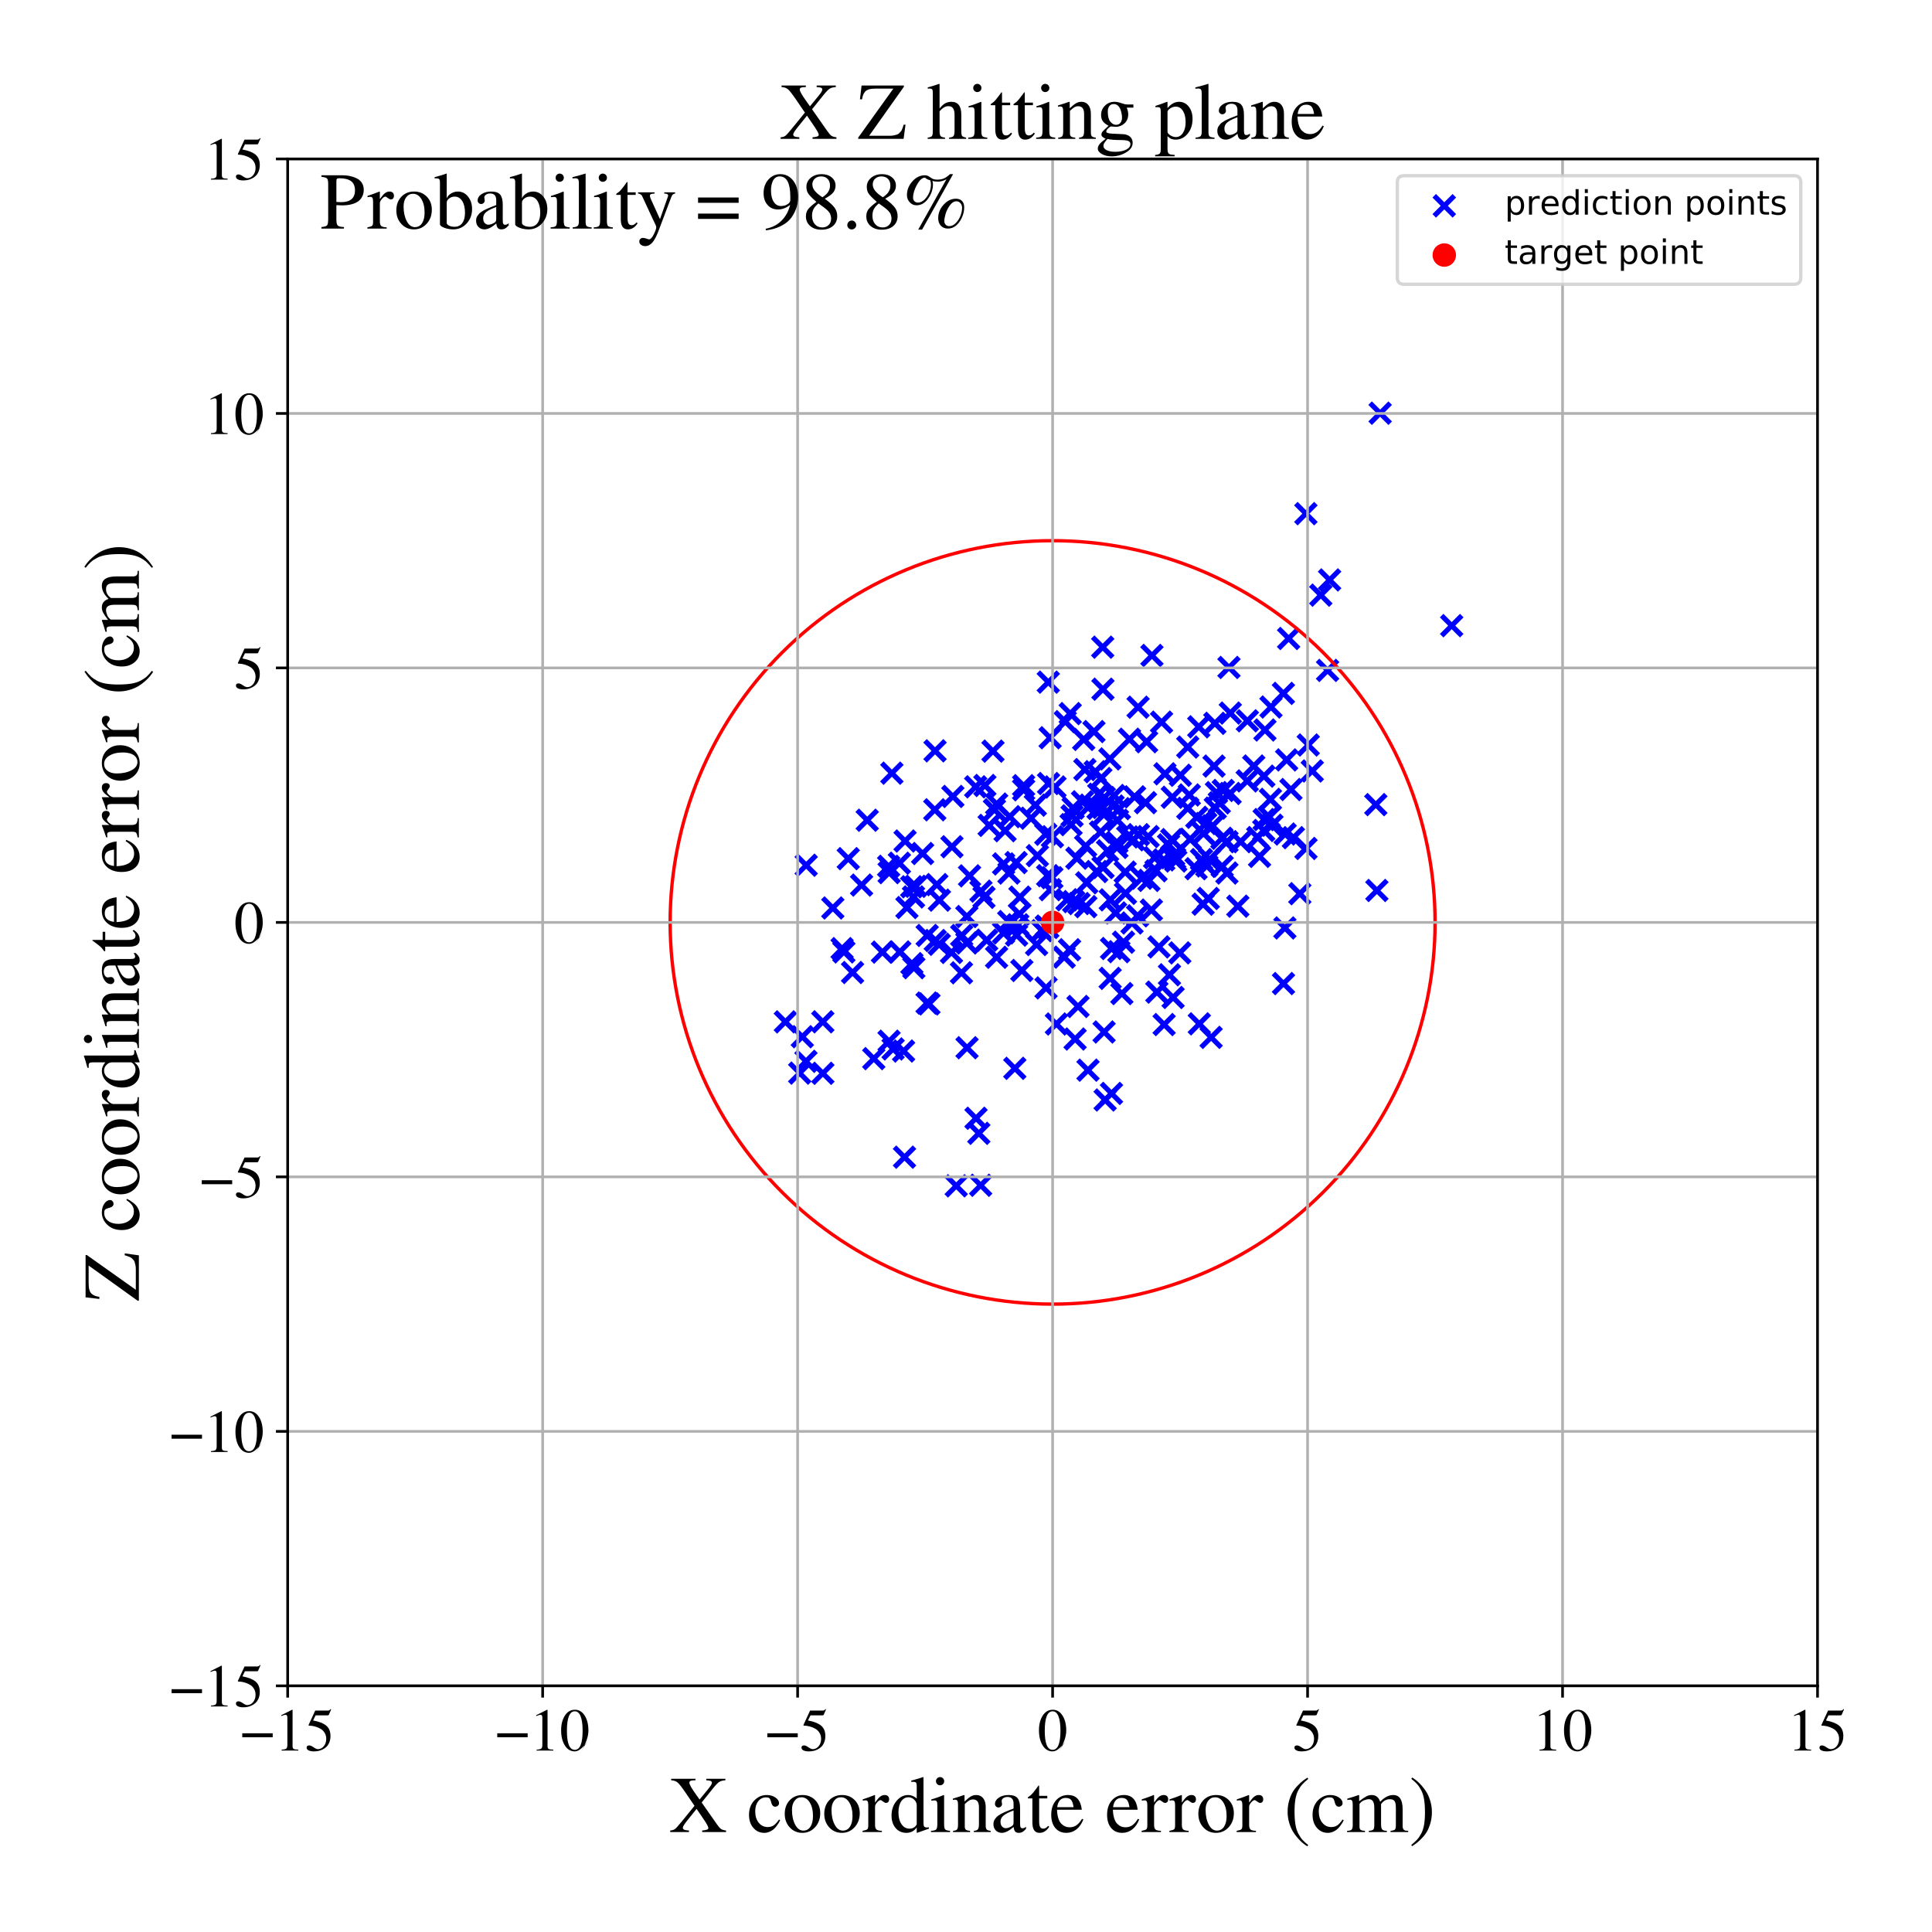 <?xml version="1.0" encoding="utf-8" standalone="no"?>
<!DOCTYPE svg PUBLIC "-//W3C//DTD SVG 1.1//EN"
  "http://www.w3.org/Graphics/SVG/1.1/DTD/svg11.dtd">
<!-- Created with matplotlib (https://matplotlib.org/) -->
<svg height="576pt" version="1.1" viewBox="0 0 576 576" width="576pt" xmlns="http://www.w3.org/2000/svg" xmlns:xlink="http://www.w3.org/1999/xlink">
 <defs>
  <style type="text/css">
*{stroke-linecap:butt;stroke-linejoin:round;}
  </style>
 </defs>
 <g id="figure_1">
  <g id="patch_1">
   <path d="M 0 576 
L 576 576 
L 576 0 
L 0 0 
z
" style="fill:#ffffff;"/>
  </g>
  <g id="axes_1">
   <g id="patch_2">
    <path d="M 85.766 502.609 
L 541.875 502.609 
L 541.875 47.391 
L 85.766 47.391 
z
" style="fill:#ffffff;"/>
   </g>
   <g id="PathCollection_1">
    <defs>
     <path d="M -3 3 
L 3 -3 
M -3 -3 
L 3 3 
" id="m085a6bb884" style="stroke:#0000ff;stroke-width:1.5;"/>
    </defs>
    <g clip-path="url(#p8353d3e560)">
     <use style="fill:#0000ff;stroke:#0000ff;stroke-width:1.5;" x="299.646" xlink:href="#m085a6bb884" y="247.663"/>
     <use style="fill:#0000ff;stroke:#0000ff;stroke-width:1.5;" x="245.32" xlink:href="#m085a6bb884" y="319.992"/>
     <use style="fill:#0000ff;stroke:#0000ff;stroke-width:1.5;" x="393.78" xlink:href="#m085a6bb884" y="177.432"/>
     <use style="fill:#0000ff;stroke:#0000ff;stroke-width:1.5;" x="350.232" xlink:href="#m085a6bb884" y="255.93"/>
     <use style="fill:#0000ff;stroke:#0000ff;stroke-width:1.5;" x="321.056" xlink:href="#m085a6bb884" y="255.862"/>
     <use style="fill:#0000ff;stroke:#0000ff;stroke-width:1.5;" x="396.4" xlink:href="#m085a6bb884" y="172.901"/>
     <use style="fill:#0000ff;stroke:#0000ff;stroke-width:1.5;" x="324.375" xlink:href="#m085a6bb884" y="319.052"/>
     <use style="fill:#0000ff;stroke:#0000ff;stroke-width:1.5;" x="307.377" xlink:href="#m085a6bb884" y="243.939"/>
     <use style="fill:#0000ff;stroke:#0000ff;stroke-width:1.5;" x="265.057" xlink:href="#m085a6bb884" y="310.419"/>
     <use style="fill:#0000ff;stroke:#0000ff;stroke-width:1.5;" x="240.283" xlink:href="#m085a6bb884" y="316.426"/>
     <use style="fill:#0000ff;stroke:#0000ff;stroke-width:1.5;" x="334.468" xlink:href="#m085a6bb884" y="296.22"/>
     <use style="fill:#0000ff;stroke:#0000ff;stroke-width:1.5;" x="248.293" xlink:href="#m085a6bb884" y="270.699"/>
     <use style="fill:#0000ff;stroke:#0000ff;stroke-width:1.5;" x="375.518" xlink:href="#m085a6bb884" y="255.32"/>
     <use style="fill:#0000ff;stroke:#0000ff;stroke-width:1.5;" x="269.83" xlink:href="#m085a6bb884" y="250.738"/>
     <use style="fill:#0000ff;stroke:#0000ff;stroke-width:1.5;" x="314.951" xlink:href="#m085a6bb884" y="305.292"/>
     <use style="fill:#0000ff;stroke:#0000ff;stroke-width:1.5;" x="351.916" xlink:href="#m085a6bb884" y="231.142"/>
     <use style="fill:#0000ff;stroke:#0000ff;stroke-width:1.5;" x="276.391" xlink:href="#m085a6bb884" y="299.043"/>
     <use style="fill:#0000ff;stroke:#0000ff;stroke-width:1.5;" x="328.854" xlink:href="#m085a6bb884" y="258.617"/>
     <use style="fill:#0000ff;stroke:#0000ff;stroke-width:1.5;" x="364.291" xlink:href="#m085a6bb884" y="249.927"/>
     <use style="fill:#0000ff;stroke:#0000ff;stroke-width:1.5;" x="283.672" xlink:href="#m085a6bb884" y="283.956"/>
     <use style="fill:#0000ff;stroke:#0000ff;stroke-width:1.5;" x="356.813" xlink:href="#m085a6bb884" y="243.671"/>
     <use style="fill:#0000ff;stroke:#0000ff;stroke-width:1.5;" x="332.594" xlink:href="#m085a6bb884" y="272.175"/>
     <use style="fill:#0000ff;stroke:#0000ff;stroke-width:1.5;" x="371.883" xlink:href="#m085a6bb884" y="214.9"/>
     <use style="fill:#0000ff;stroke:#0000ff;stroke-width:1.5;" x="364.693" xlink:href="#m085a6bb884" y="235.667"/>
     <use style="fill:#0000ff;stroke:#0000ff;stroke-width:1.5;" x="286.72" xlink:href="#m085a6bb884" y="278.908"/>
     <use style="fill:#0000ff;stroke:#0000ff;stroke-width:1.5;" x="342.538" xlink:href="#m085a6bb884" y="262.481"/>
     <use style="fill:#0000ff;stroke:#0000ff;stroke-width:1.5;" x="279.296" xlink:href="#m085a6bb884" y="263.73"/>
     <use style="fill:#0000ff;stroke:#0000ff;stroke-width:1.5;" x="371.842" xlink:href="#m085a6bb884" y="232.814"/>
     <use style="fill:#0000ff;stroke:#0000ff;stroke-width:1.5;" x="304.651" xlink:href="#m085a6bb884" y="289.334"/>
     <use style="fill:#0000ff;stroke:#0000ff;stroke-width:1.5;" x="290.986" xlink:href="#m085a6bb884" y="333.393"/>
     <use style="fill:#0000ff;stroke:#0000ff;stroke-width:1.5;" x="239.199" xlink:href="#m085a6bb884" y="309.089"/>
     <use style="fill:#0000ff;stroke:#0000ff;stroke-width:1.5;" x="303.447" xlink:href="#m085a6bb884" y="275.719"/>
     <use style="fill:#0000ff;stroke:#0000ff;stroke-width:1.5;" x="333.745" xlink:href="#m085a6bb884" y="241.086"/>
     <use style="fill:#0000ff;stroke:#0000ff;stroke-width:1.5;" x="336.738" xlink:href="#m085a6bb884" y="220.388"/>
     <use style="fill:#0000ff;stroke:#0000ff;stroke-width:1.5;" x="339.305" xlink:href="#m085a6bb884" y="210.841"/>
     <use style="fill:#0000ff;stroke:#0000ff;stroke-width:1.5;" x="329.482" xlink:href="#m085a6bb884" y="327.951"/>
     <use style="fill:#0000ff;stroke:#0000ff;stroke-width:1.5;" x="366.737" xlink:href="#m085a6bb884" y="236.566"/>
     <use style="fill:#0000ff;stroke:#0000ff;stroke-width:1.5;" x="382.657" xlink:href="#m085a6bb884" y="293.236"/>
     <use style="fill:#0000ff;stroke:#0000ff;stroke-width:1.5;" x="311.865" xlink:href="#m085a6bb884" y="294.529"/>
     <use style="fill:#0000ff;stroke:#0000ff;stroke-width:1.5;" x="311.788" xlink:href="#m085a6bb884" y="248.715"/>
     <use style="fill:#0000ff;stroke:#0000ff;stroke-width:1.5;" x="312.339" xlink:href="#m085a6bb884" y="261.068"/>
     <use style="fill:#0000ff;stroke:#0000ff;stroke-width:1.5;" x="252.899" xlink:href="#m085a6bb884" y="255.992"/>
     <use style="fill:#0000ff;stroke:#0000ff;stroke-width:1.5;" x="313.6" xlink:href="#m085a6bb884" y="261.673"/>
     <use style="fill:#0000ff;stroke:#0000ff;stroke-width:1.5;" x="308.671" xlink:href="#m085a6bb884" y="240.044"/>
     <use style="fill:#0000ff;stroke:#0000ff;stroke-width:1.5;" x="269.393" xlink:href="#m085a6bb884" y="313.353"/>
     <use style="fill:#0000ff;stroke:#0000ff;stroke-width:1.5;" x="322.74" xlink:href="#m085a6bb884" y="239.037"/>
     <use style="fill:#0000ff;stroke:#0000ff;stroke-width:1.5;" x="234.148" xlink:href="#m085a6bb884" y="304.652"/>
     <use style="fill:#0000ff;stroke:#0000ff;stroke-width:1.5;" x="331.394" xlink:href="#m085a6bb884" y="282.783"/>
     <use style="fill:#0000ff;stroke:#0000ff;stroke-width:1.5;" x="284.08" xlink:href="#m085a6bb884" y="237.448"/>
     <use style="fill:#0000ff;stroke:#0000ff;stroke-width:1.5;" x="337.49" xlink:href="#m085a6bb884" y="275.172"/>
     <use style="fill:#0000ff;stroke:#0000ff;stroke-width:1.5;" x="296.486" xlink:href="#m085a6bb884" y="241.413"/>
     <use style="fill:#0000ff;stroke:#0000ff;stroke-width:1.5;" x="290.888" xlink:href="#m085a6bb884" y="234.578"/>
     <use style="fill:#0000ff;stroke:#0000ff;stroke-width:1.5;" x="360.233" xlink:href="#m085a6bb884" y="267.859"/>
     <use style="fill:#0000ff;stroke:#0000ff;stroke-width:1.5;" x="432.808" xlink:href="#m085a6bb884" y="186.528"/>
     <use style="fill:#0000ff;stroke:#0000ff;stroke-width:1.5;" x="269.667" xlink:href="#m085a6bb884" y="344.999"/>
     <use style="fill:#0000ff;stroke:#0000ff;stroke-width:1.5;" x="292.455" xlink:href="#m085a6bb884" y="265.696"/>
     <use style="fill:#0000ff;stroke:#0000ff;stroke-width:1.5;" x="305.183" xlink:href="#m085a6bb884" y="235.468"/>
     <use style="fill:#0000ff;stroke:#0000ff;stroke-width:1.5;" x="345.528" xlink:href="#m085a6bb884" y="282.309"/>
     <use style="fill:#0000ff;stroke:#0000ff;stroke-width:1.5;" x="299.212" xlink:href="#m085a6bb884" y="257.563"/>
     <use style="fill:#0000ff;stroke:#0000ff;stroke-width:1.5;" x="326.96" xlink:href="#m085a6bb884" y="259.833"/>
     <use style="fill:#0000ff;stroke:#0000ff;stroke-width:1.5;" x="378.924" xlink:href="#m085a6bb884" y="210.786"/>
     <use style="fill:#0000ff;stroke:#0000ff;stroke-width:1.5;" x="272.979" xlink:href="#m085a6bb884" y="264.245"/>
     <use style="fill:#0000ff;stroke:#0000ff;stroke-width:1.5;" x="329.168" xlink:href="#m085a6bb884" y="307.673"/>
     <use style="fill:#0000ff;stroke:#0000ff;stroke-width:1.5;" x="346.971" xlink:href="#m085a6bb884" y="256.37"/>
     <use style="fill:#0000ff;stroke:#0000ff;stroke-width:1.5;" x="357.559" xlink:href="#m085a6bb884" y="305.247"/>
     <use style="fill:#0000ff;stroke:#0000ff;stroke-width:1.5;" x="271.804" xlink:href="#m085a6bb884" y="264.379"/>
     <use style="fill:#0000ff;stroke:#0000ff;stroke-width:1.5;" x="309.282" xlink:href="#m085a6bb884" y="255.096"/>
     <use style="fill:#0000ff;stroke:#0000ff;stroke-width:1.5;" x="339.15" xlink:href="#m085a6bb884" y="273.048"/>
     <use style="fill:#0000ff;stroke:#0000ff;stroke-width:1.5;" x="354.11" xlink:href="#m085a6bb884" y="222.717"/>
     <use style="fill:#0000ff;stroke:#0000ff;stroke-width:1.5;" x="354.121" xlink:href="#m085a6bb884" y="240.982"/>
     <use style="fill:#0000ff;stroke:#0000ff;stroke-width:1.5;" x="384.878" xlink:href="#m085a6bb884" y="235.384"/>
     <use style="fill:#0000ff;stroke:#0000ff;stroke-width:1.5;" x="321.388" xlink:href="#m085a6bb884" y="300.066"/>
     <use style="fill:#0000ff;stroke:#0000ff;stroke-width:1.5;" x="291.823" xlink:href="#m085a6bb884" y="337.886"/>
     <use style="fill:#0000ff;stroke:#0000ff;stroke-width:1.5;" x="328.757" xlink:href="#m085a6bb884" y="192.948"/>
     <use style="fill:#0000ff;stroke:#0000ff;stroke-width:1.5;" x="364.372" xlink:href="#m085a6bb884" y="258.293"/>
     <use style="fill:#0000ff;stroke:#0000ff;stroke-width:1.5;" x="245.309" xlink:href="#m085a6bb884" y="304.634"/>
     <use style="fill:#0000ff;stroke:#0000ff;stroke-width:1.5;" x="360.601" xlink:href="#m085a6bb884" y="256.217"/>
     <use style="fill:#0000ff;stroke:#0000ff;stroke-width:1.5;" x="361.517" xlink:href="#m085a6bb884" y="246.227"/>
     <use style="fill:#0000ff;stroke:#0000ff;stroke-width:1.5;" x="268.144" xlink:href="#m085a6bb884" y="257.357"/>
     <use style="fill:#0000ff;stroke:#0000ff;stroke-width:1.5;" x="330.978" xlink:href="#m085a6bb884" y="291.687"/>
     <use style="fill:#0000ff;stroke:#0000ff;stroke-width:1.5;" x="333.571" xlink:href="#m085a6bb884" y="283.727"/>
     <use style="fill:#0000ff;stroke:#0000ff;stroke-width:1.5;" x="369.876" xlink:href="#m085a6bb884" y="250.936"/>
     <use style="fill:#0000ff;stroke:#0000ff;stroke-width:1.5;" x="366.798" xlink:href="#m085a6bb884" y="212.594"/>
     <use style="fill:#0000ff;stroke:#0000ff;stroke-width:1.5;" x="254.181" xlink:href="#m085a6bb884" y="289.94"/>
     <use style="fill:#0000ff;stroke:#0000ff;stroke-width:1.5;" x="256.868" xlink:href="#m085a6bb884" y="263.877"/>
     <use style="fill:#0000ff;stroke:#0000ff;stroke-width:1.5;" x="328.813" xlink:href="#m085a6bb884" y="240.724"/>
     <use style="fill:#0000ff;stroke:#0000ff;stroke-width:1.5;" x="366.398" xlink:href="#m085a6bb884" y="198.995"/>
     <use style="fill:#0000ff;stroke:#0000ff;stroke-width:1.5;" x="350.547" xlink:href="#m085a6bb884" y="256.7"/>
     <use style="fill:#0000ff;stroke:#0000ff;stroke-width:1.5;" x="342.297" xlink:href="#m085a6bb884" y="249.411"/>
     <use style="fill:#0000ff;stroke:#0000ff;stroke-width:1.5;" x="278.771" xlink:href="#m085a6bb884" y="223.849"/>
     <use style="fill:#0000ff;stroke:#0000ff;stroke-width:1.5;" x="305.18" xlink:href="#m085a6bb884" y="234.237"/>
     <use style="fill:#0000ff;stroke:#0000ff;stroke-width:1.5;" x="296.042" xlink:href="#m085a6bb884" y="223.94"/>
     <use style="fill:#0000ff;stroke:#0000ff;stroke-width:1.5;" x="383.598" xlink:href="#m085a6bb884" y="226.559"/>
     <use style="fill:#0000ff;stroke:#0000ff;stroke-width:1.5;" x="349.919" xlink:href="#m085a6bb884" y="254.987"/>
     <use style="fill:#0000ff;stroke:#0000ff;stroke-width:1.5;" x="335.457" xlink:href="#m085a6bb884" y="260.008"/>
     <use style="fill:#0000ff;stroke:#0000ff;stroke-width:1.5;" x="272.451" xlink:href="#m085a6bb884" y="288.507"/>
     <use style="fill:#0000ff;stroke:#0000ff;stroke-width:1.5;" x="265.899" xlink:href="#m085a6bb884" y="230.51"/>
     <use style="fill:#0000ff;stroke:#0000ff;stroke-width:1.5;" x="311.925" xlink:href="#m085a6bb884" y="276.097"/>
     <use style="fill:#0000ff;stroke:#0000ff;stroke-width:1.5;" x="332.963" xlink:href="#m085a6bb884" y="251.142"/>
     <use style="fill:#0000ff;stroke:#0000ff;stroke-width:1.5;" x="359.791" xlink:href="#m085a6bb884" y="258.171"/>
     <use style="fill:#0000ff;stroke:#0000ff;stroke-width:1.5;" x="384.187" xlink:href="#m085a6bb884" y="190.353"/>
     <use style="fill:#0000ff;stroke:#0000ff;stroke-width:1.5;" x="260.503" xlink:href="#m085a6bb884" y="315.612"/>
     <use style="fill:#0000ff;stroke:#0000ff;stroke-width:1.5;" x="292.366" xlink:href="#m085a6bb884" y="353.376"/>
     <use style="fill:#0000ff;stroke:#0000ff;stroke-width:1.5;" x="310.632" xlink:href="#m085a6bb884" y="277.469"/>
     <use style="fill:#0000ff;stroke:#0000ff;stroke-width:1.5;" x="313.761" xlink:href="#m085a6bb884" y="249.461"/>
     <use style="fill:#0000ff;stroke:#0000ff;stroke-width:1.5;" x="341.517" xlink:href="#m085a6bb884" y="239.306"/>
     <use style="fill:#0000ff;stroke:#0000ff;stroke-width:1.5;" x="323.089" xlink:href="#m085a6bb884" y="220.447"/>
     <use style="fill:#0000ff;stroke:#0000ff;stroke-width:1.5;" x="376.89" xlink:href="#m085a6bb884" y="244.343"/>
     <use style="fill:#0000ff;stroke:#0000ff;stroke-width:1.5;" x="365.813" xlink:href="#m085a6bb884" y="250.938"/>
     <use style="fill:#0000ff;stroke:#0000ff;stroke-width:1.5;" x="339.408" xlink:href="#m085a6bb884" y="248.853"/>
     <use style="fill:#0000ff;stroke:#0000ff;stroke-width:1.5;" x="356.59" xlink:href="#m085a6bb884" y="258.994"/>
     <use style="fill:#0000ff;stroke:#0000ff;stroke-width:1.5;" x="365.788" xlink:href="#m085a6bb884" y="260.286"/>
     <use style="fill:#0000ff;stroke:#0000ff;stroke-width:1.5;" x="363.513" xlink:href="#m085a6bb884" y="239.35"/>
     <use style="fill:#0000ff;stroke:#0000ff;stroke-width:1.5;" x="326.52" xlink:href="#m085a6bb884" y="230.072"/>
     <use style="fill:#0000ff;stroke:#0000ff;stroke-width:1.5;" x="276.425" xlink:href="#m085a6bb884" y="278.887"/>
     <use style="fill:#0000ff;stroke:#0000ff;stroke-width:1.5;" x="335.543" xlink:href="#m085a6bb884" y="266.334"/>
     <use style="fill:#0000ff;stroke:#0000ff;stroke-width:1.5;" x="275.062" xlink:href="#m085a6bb884" y="254.461"/>
     <use style="fill:#0000ff;stroke:#0000ff;stroke-width:1.5;" x="286.648" xlink:href="#m085a6bb884" y="290.023"/>
     <use style="fill:#0000ff;stroke:#0000ff;stroke-width:1.5;" x="272.349" xlink:href="#m085a6bb884" y="267.41"/>
     <use style="fill:#0000ff;stroke:#0000ff;stroke-width:1.5;" x="410.18" xlink:href="#m085a6bb884" y="239.886"/>
     <use style="fill:#0000ff;stroke:#0000ff;stroke-width:1.5;" x="362.675" xlink:href="#m085a6bb884" y="236.299"/>
     <use style="fill:#0000ff;stroke:#0000ff;stroke-width:1.5;" x="391.234" xlink:href="#m085a6bb884" y="229.855"/>
     <use style="fill:#0000ff;stroke:#0000ff;stroke-width:1.5;" x="303.087" xlink:href="#m085a6bb884" y="278.788"/>
     <use style="fill:#0000ff;stroke:#0000ff;stroke-width:1.5;" x="343.438" xlink:href="#m085a6bb884" y="195.409"/>
     <use style="fill:#0000ff;stroke:#0000ff;stroke-width:1.5;" x="323.721" xlink:href="#m085a6bb884" y="270.303"/>
     <use style="fill:#0000ff;stroke:#0000ff;stroke-width:1.5;" x="362.32" xlink:href="#m085a6bb884" y="240.931"/>
     <use style="fill:#0000ff;stroke:#0000ff;stroke-width:1.5;" x="385.604" xlink:href="#m085a6bb884" y="249.737"/>
     <use style="fill:#0000ff;stroke:#0000ff;stroke-width:1.5;" x="334.966" xlink:href="#m085a6bb884" y="280.902"/>
     <use style="fill:#0000ff;stroke:#0000ff;stroke-width:1.5;" x="319.323" xlink:href="#m085a6bb884" y="245.851"/>
     <use style="fill:#0000ff;stroke:#0000ff;stroke-width:1.5;" x="319.929" xlink:href="#m085a6bb884" y="240.927"/>
     <use style="fill:#0000ff;stroke:#0000ff;stroke-width:1.5;" x="289.053" xlink:href="#m085a6bb884" y="261.123"/>
     <use style="fill:#0000ff;stroke:#0000ff;stroke-width:1.5;" x="320.103" xlink:href="#m085a6bb884" y="268.803"/>
     <use style="fill:#0000ff;stroke:#0000ff;stroke-width:1.5;" x="344.659" xlink:href="#m085a6bb884" y="259.603"/>
     <use style="fill:#0000ff;stroke:#0000ff;stroke-width:1.5;" x="383.161" xlink:href="#m085a6bb884" y="248.653"/>
     <use style="fill:#0000ff;stroke:#0000ff;stroke-width:1.5;" x="278.696" xlink:href="#m085a6bb884" y="241.425"/>
     <use style="fill:#0000ff;stroke:#0000ff;stroke-width:1.5;" x="341.845" xlink:href="#m085a6bb884" y="221.133"/>
     <use style="fill:#0000ff;stroke:#0000ff;stroke-width:1.5;" x="278.843" xlink:href="#m085a6bb884" y="280.405"/>
     <use style="fill:#0000ff;stroke:#0000ff;stroke-width:1.5;" x="288.261" xlink:href="#m085a6bb884" y="281.135"/>
     <use style="fill:#0000ff;stroke:#0000ff;stroke-width:1.5;" x="240.353" xlink:href="#m085a6bb884" y="257.957"/>
     <use style="fill:#0000ff;stroke:#0000ff;stroke-width:1.5;" x="333.143" xlink:href="#m085a6bb884" y="244.55"/>
     <use style="fill:#0000ff;stroke:#0000ff;stroke-width:1.5;" x="328.111" xlink:href="#m085a6bb884" y="248.05"/>
     <use style="fill:#0000ff;stroke:#0000ff;stroke-width:1.5;" x="390.038" xlink:href="#m085a6bb884" y="222.114"/>
     <use style="fill:#0000ff;stroke:#0000ff;stroke-width:1.5;" x="332.988" xlink:href="#m085a6bb884" y="252.643"/>
     <use style="fill:#0000ff;stroke:#0000ff;stroke-width:1.5;" x="354.572" xlink:href="#m085a6bb884" y="237.006"/>
     <use style="fill:#0000ff;stroke:#0000ff;stroke-width:1.5;" x="263.084" xlink:href="#m085a6bb884" y="283.86"/>
     <use style="fill:#0000ff;stroke:#0000ff;stroke-width:1.5;" x="258.55" xlink:href="#m085a6bb884" y="244.539"/>
     <use style="fill:#0000ff;stroke:#0000ff;stroke-width:1.5;" x="317.593" xlink:href="#m085a6bb884" y="215.15"/>
     <use style="fill:#0000ff;stroke:#0000ff;stroke-width:1.5;" x="312.532" xlink:href="#m085a6bb884" y="203.369"/>
     <use style="fill:#0000ff;stroke:#0000ff;stroke-width:1.5;" x="276.95" xlink:href="#m085a6bb884" y="299.303"/>
     <use style="fill:#0000ff;stroke:#0000ff;stroke-width:1.5;" x="330.898" xlink:href="#m085a6bb884" y="226.255"/>
     <use style="fill:#0000ff;stroke:#0000ff;stroke-width:1.5;" x="319.075" xlink:href="#m085a6bb884" y="212.745"/>
     <use style="fill:#0000ff;stroke:#0000ff;stroke-width:1.5;" x="332.159" xlink:href="#m085a6bb884" y="237.166"/>
     <use style="fill:#0000ff;stroke:#0000ff;stroke-width:1.5;" x="354.838" xlink:href="#m085a6bb884" y="250.192"/>
     <use style="fill:#0000ff;stroke:#0000ff;stroke-width:1.5;" x="299.191" xlink:href="#m085a6bb884" y="278.129"/>
     <use style="fill:#0000ff;stroke:#0000ff;stroke-width:1.5;" x="357.397" xlink:href="#m085a6bb884" y="216.69"/>
     <use style="fill:#0000ff;stroke:#0000ff;stroke-width:1.5;" x="340.382" xlink:href="#m085a6bb884" y="261.824"/>
     <use style="fill:#0000ff;stroke:#0000ff;stroke-width:1.5;" x="280.076" xlink:href="#m085a6bb884" y="268.368"/>
     <use style="fill:#0000ff;stroke:#0000ff;stroke-width:1.5;" x="344.222" xlink:href="#m085a6bb884" y="255.695"/>
     <use style="fill:#0000ff;stroke:#0000ff;stroke-width:1.5;" x="328.197" xlink:href="#m085a6bb884" y="232.093"/>
     <use style="fill:#0000ff;stroke:#0000ff;stroke-width:1.5;" x="301.036" xlink:href="#m085a6bb884" y="243.48"/>
     <use style="fill:#0000ff;stroke:#0000ff;stroke-width:1.5;" x="361.946" xlink:href="#m085a6bb884" y="228.397"/>
     <use style="fill:#0000ff;stroke:#0000ff;stroke-width:1.5;" x="320.526" xlink:href="#m085a6bb884" y="309.772"/>
     <use style="fill:#0000ff;stroke:#0000ff;stroke-width:1.5;" x="331.01" xlink:href="#m085a6bb884" y="268.28"/>
     <use style="fill:#0000ff;stroke:#0000ff;stroke-width:1.5;" x="411.473" xlink:href="#m085a6bb884" y="123.184"/>
     <use style="fill:#0000ff;stroke:#0000ff;stroke-width:1.5;" x="374.979" xlink:href="#m085a6bb884" y="249.704"/>
     <use style="fill:#0000ff;stroke:#0000ff;stroke-width:1.5;" x="294.899" xlink:href="#m085a6bb884" y="246.082"/>
     <use style="fill:#0000ff;stroke:#0000ff;stroke-width:1.5;" x="270.39" xlink:href="#m085a6bb884" y="270.568"/>
     <use style="fill:#0000ff;stroke:#0000ff;stroke-width:1.5;" x="343.266" xlink:href="#m085a6bb884" y="271.313"/>
     <use style="fill:#0000ff;stroke:#0000ff;stroke-width:1.5;" x="377.127" xlink:href="#m085a6bb884" y="217.637"/>
     <use style="fill:#0000ff;stroke:#0000ff;stroke-width:1.5;" x="318.101" xlink:href="#m085a6bb884" y="268.247"/>
     <use style="fill:#0000ff;stroke:#0000ff;stroke-width:1.5;" x="300.807" xlink:href="#m085a6bb884" y="260.292"/>
     <use style="fill:#0000ff;stroke:#0000ff;stroke-width:1.5;" x="329.127" xlink:href="#m085a6bb884" y="242.803"/>
     <use style="fill:#0000ff;stroke:#0000ff;stroke-width:1.5;" x="288.31" xlink:href="#m085a6bb884" y="312.365"/>
     <use style="fill:#0000ff;stroke:#0000ff;stroke-width:1.5;" x="328.825" xlink:href="#m085a6bb884" y="205.475"/>
     <use style="fill:#0000ff;stroke:#0000ff;stroke-width:1.5;" x="387.525" xlink:href="#m085a6bb884" y="266.437"/>
     <use style="fill:#0000ff;stroke:#0000ff;stroke-width:1.5;" x="297.12" xlink:href="#m085a6bb884" y="285.398"/>
     <use style="fill:#0000ff;stroke:#0000ff;stroke-width:1.5;" x="264.94" xlink:href="#m085a6bb884" y="258.278"/>
     <use style="fill:#0000ff;stroke:#0000ff;stroke-width:1.5;" x="309.047" xlink:href="#m085a6bb884" y="281.597"/>
     <use style="fill:#0000ff;stroke:#0000ff;stroke-width:1.5;" x="410.5" xlink:href="#m085a6bb884" y="265.482"/>
     <use style="fill:#0000ff;stroke:#0000ff;stroke-width:1.5;" x="268.256" xlink:href="#m085a6bb884" y="283.805"/>
     <use style="fill:#0000ff;stroke:#0000ff;stroke-width:1.5;" x="373.79" xlink:href="#m085a6bb884" y="228.376"/>
     <use style="fill:#0000ff;stroke:#0000ff;stroke-width:1.5;" x="265.081" xlink:href="#m085a6bb884" y="260.164"/>
     <use style="fill:#0000ff;stroke:#0000ff;stroke-width:1.5;" x="358.794" xlink:href="#m085a6bb884" y="248.475"/>
     <use style="fill:#0000ff;stroke:#0000ff;stroke-width:1.5;" x="251.055" xlink:href="#m085a6bb884" y="282.818"/>
     <use style="fill:#0000ff;stroke:#0000ff;stroke-width:1.5;" x="358.212" xlink:href="#m085a6bb884" y="256.272"/>
     <use style="fill:#0000ff;stroke:#0000ff;stroke-width:1.5;" x="378.756" xlink:href="#m085a6bb884" y="238.315"/>
     <use style="fill:#0000ff;stroke:#0000ff;stroke-width:1.5;" x="349.744" xlink:href="#m085a6bb884" y="297.388"/>
     <use style="fill:#0000ff;stroke:#0000ff;stroke-width:1.5;" x="338.26" xlink:href="#m085a6bb884" y="237.566"/>
     <use style="fill:#0000ff;stroke:#0000ff;stroke-width:1.5;" x="389.359" xlink:href="#m085a6bb884" y="252.954"/>
     <use style="fill:#0000ff;stroke:#0000ff;stroke-width:1.5;" x="331.379" xlink:href="#m085a6bb884" y="325.988"/>
     <use style="fill:#0000ff;stroke:#0000ff;stroke-width:1.5;" x="346.302" xlink:href="#m085a6bb884" y="215.304"/>
     <use style="fill:#0000ff;stroke:#0000ff;stroke-width:1.5;" x="293.36" xlink:href="#m085a6bb884" y="267.528"/>
     <use style="fill:#0000ff;stroke:#0000ff;stroke-width:1.5;" x="285.087" xlink:href="#m085a6bb884" y="353.541"/>
     <use style="fill:#0000ff;stroke:#0000ff;stroke-width:1.5;" x="266.263" xlink:href="#m085a6bb884" y="312.732"/>
     <use style="fill:#0000ff;stroke:#0000ff;stroke-width:1.5;" x="351.74" xlink:href="#m085a6bb884" y="284.089"/>
     <use style="fill:#0000ff;stroke:#0000ff;stroke-width:1.5;" x="325.051" xlink:href="#m085a6bb884" y="240.041"/>
     <use style="fill:#0000ff;stroke:#0000ff;stroke-width:1.5;" x="323.663" xlink:href="#m085a6bb884" y="252.261"/>
     <use style="fill:#0000ff;stroke:#0000ff;stroke-width:1.5;" x="389.331" xlink:href="#m085a6bb884" y="153.139"/>
     <use style="fill:#0000ff;stroke:#0000ff;stroke-width:1.5;" x="337.92" xlink:href="#m085a6bb884" y="250.374"/>
     <use style="fill:#0000ff;stroke:#0000ff;stroke-width:1.5;" x="349.503" xlink:href="#m085a6bb884" y="237.697"/>
     <use style="fill:#0000ff;stroke:#0000ff;stroke-width:1.5;" x="376.802" xlink:href="#m085a6bb884" y="231.394"/>
     <use style="fill:#0000ff;stroke:#0000ff;stroke-width:1.5;" x="382.629" xlink:href="#m085a6bb884" y="206.722"/>
     <use style="fill:#0000ff;stroke:#0000ff;stroke-width:1.5;" x="300.744" xlink:href="#m085a6bb884" y="274.755"/>
     <use style="fill:#0000ff;stroke:#0000ff;stroke-width:1.5;" x="362.185" xlink:href="#m085a6bb884" y="215.649"/>
     <use style="fill:#0000ff;stroke:#0000ff;stroke-width:1.5;" x="326.151" xlink:href="#m085a6bb884" y="218.106"/>
     <use style="fill:#0000ff;stroke:#0000ff;stroke-width:1.5;" x="318.878" xlink:href="#m085a6bb884" y="283.149"/>
     <use style="fill:#0000ff;stroke:#0000ff;stroke-width:1.5;" x="327.36" xlink:href="#m085a6bb884" y="241.015"/>
     <use style="fill:#0000ff;stroke:#0000ff;stroke-width:1.5;" x="293.633" xlink:href="#m085a6bb884" y="234.175"/>
     <use style="fill:#0000ff;stroke:#0000ff;stroke-width:1.5;" x="329.223" xlink:href="#m085a6bb884" y="237.779"/>
     <use style="fill:#0000ff;stroke:#0000ff;stroke-width:1.5;" x="302.933" xlink:href="#m085a6bb884" y="257.163"/>
     <use style="fill:#0000ff;stroke:#0000ff;stroke-width:1.5;" x="251.595" xlink:href="#m085a6bb884" y="283.801"/>
     <use style="fill:#0000ff;stroke:#0000ff;stroke-width:1.5;" x="369.048" xlink:href="#m085a6bb884" y="270.166"/>
     <use style="fill:#0000ff;stroke:#0000ff;stroke-width:1.5;" x="323.995" xlink:href="#m085a6bb884" y="263.194"/>
     <use style="fill:#0000ff;stroke:#0000ff;stroke-width:1.5;" x="327.578" xlink:href="#m085a6bb884" y="236.782"/>
     <use style="fill:#0000ff;stroke:#0000ff;stroke-width:1.5;" x="379.216" xlink:href="#m085a6bb884" y="246.029"/>
     <use style="fill:#0000ff;stroke:#0000ff;stroke-width:1.5;" x="304.081" xlink:href="#m085a6bb884" y="267.464"/>
     <use style="fill:#0000ff;stroke:#0000ff;stroke-width:1.5;" x="361.08" xlink:href="#m085a6bb884" y="309.28"/>
     <use style="fill:#0000ff;stroke:#0000ff;stroke-width:1.5;" x="319.625" xlink:href="#m085a6bb884" y="243.235"/>
     <use style="fill:#0000ff;stroke:#0000ff;stroke-width:1.5;" x="303.937" xlink:href="#m085a6bb884" y="272.525"/>
     <use style="fill:#0000ff;stroke:#0000ff;stroke-width:1.5;" x="349.352" xlink:href="#m085a6bb884" y="250.314"/>
     <use style="fill:#0000ff;stroke:#0000ff;stroke-width:1.5;" x="330.206" xlink:href="#m085a6bb884" y="253.664"/>
     <use style="fill:#0000ff;stroke:#0000ff;stroke-width:1.5;" x="271.867" xlink:href="#m085a6bb884" y="287.29"/>
     <use style="fill:#0000ff;stroke:#0000ff;stroke-width:1.5;" x="280.04" xlink:href="#m085a6bb884" y="281.534"/>
     <use style="fill:#0000ff;stroke:#0000ff;stroke-width:1.5;" x="336.212" xlink:href="#m085a6bb884" y="249.515"/>
     <use style="fill:#0000ff;stroke:#0000ff;stroke-width:1.5;" x="378.388" xlink:href="#m085a6bb884" y="243.577"/>
     <use style="fill:#0000ff;stroke:#0000ff;stroke-width:1.5;" x="395.804" xlink:href="#m085a6bb884" y="199.877"/>
     <use style="fill:#0000ff;stroke:#0000ff;stroke-width:1.5;" x="288.249" xlink:href="#m085a6bb884" y="273.247"/>
     <use style="fill:#0000ff;stroke:#0000ff;stroke-width:1.5;" x="347.066" xlink:href="#m085a6bb884" y="305.459"/>
     <use style="fill:#0000ff;stroke:#0000ff;stroke-width:1.5;" x="376.773" xlink:href="#m085a6bb884" y="247.595"/>
     <use style="fill:#0000ff;stroke:#0000ff;stroke-width:1.5;" x="348.396" xlink:href="#m085a6bb884" y="251.878"/>
     <use style="fill:#0000ff;stroke:#0000ff;stroke-width:1.5;" x="317.278" xlink:href="#m085a6bb884" y="285.354"/>
     <use style="fill:#0000ff;stroke:#0000ff;stroke-width:1.5;" x="312.383" xlink:href="#m085a6bb884" y="276.512"/>
     <use style="fill:#0000ff;stroke:#0000ff;stroke-width:1.5;" x="294.168" xlink:href="#m085a6bb884" y="280.294"/>
     <use style="fill:#0000ff;stroke:#0000ff;stroke-width:1.5;" x="331.836" xlink:href="#m085a6bb884" y="240.3"/>
     <use style="fill:#0000ff;stroke:#0000ff;stroke-width:1.5;" x="321.69" xlink:href="#m085a6bb884" y="269.385"/>
     <use style="fill:#0000ff;stroke:#0000ff;stroke-width:1.5;" x="313.082" xlink:href="#m085a6bb884" y="219.949"/>
     <use style="fill:#0000ff;stroke:#0000ff;stroke-width:1.5;" x="313.149" xlink:href="#m085a6bb884" y="265.242"/>
     <use style="fill:#0000ff;stroke:#0000ff;stroke-width:1.5;" x="383.072" xlink:href="#m085a6bb884" y="276.654"/>
     <use style="fill:#0000ff;stroke:#0000ff;stroke-width:1.5;" x="238.424" xlink:href="#m085a6bb884" y="319.936"/>
     <use style="fill:#0000ff;stroke:#0000ff;stroke-width:1.5;" x="297.136" xlink:href="#m085a6bb884" y="239.718"/>
     <use style="fill:#0000ff;stroke:#0000ff;stroke-width:1.5;" x="344.9" xlink:href="#m085a6bb884" y="295.785"/>
     <use style="fill:#0000ff;stroke:#0000ff;stroke-width:1.5;" x="314.529" xlink:href="#m085a6bb884" y="234.626"/>
     <use style="fill:#0000ff;stroke:#0000ff;stroke-width:1.5;" x="347.316" xlink:href="#m085a6bb884" y="230.705"/>
     <use style="fill:#0000ff;stroke:#0000ff;stroke-width:1.5;" x="348.66" xlink:href="#m085a6bb884" y="290.623"/>
     <use style="fill:#0000ff;stroke:#0000ff;stroke-width:1.5;" x="312.612" xlink:href="#m085a6bb884" y="233.599"/>
     <use style="fill:#0000ff;stroke:#0000ff;stroke-width:1.5;" x="302.554" xlink:href="#m085a6bb884" y="318.505"/>
     <use style="fill:#0000ff;stroke:#0000ff;stroke-width:1.5;" x="358.685" xlink:href="#m085a6bb884" y="269.564"/>
     <use style="fill:#0000ff;stroke:#0000ff;stroke-width:1.5;" x="323.442" xlink:href="#m085a6bb884" y="229.433"/>
     <use style="fill:#0000ff;stroke:#0000ff;stroke-width:1.5;" x="283.81" xlink:href="#m085a6bb884" y="252.446"/>
     <use style="fill:#0000ff;stroke:#0000ff;stroke-width:1.5;" x="359.469" xlink:href="#m085a6bb884" y="245.517"/>
    </g>
   </g>
   <g id="PathCollection_2">
    <defs>
     <path d="M 0 3 
C 0.796 3 1.559 2.684 2.121 2.121 
C 2.684 1.559 3 0.796 3 0 
C 3 -0.796 2.684 -1.559 2.121 -2.121 
C 1.559 -2.684 0.796 -3 0 -3 
C -0.796 -3 -1.559 -2.684 -2.121 -2.121 
C -2.684 -1.559 -3 -0.796 -3 0 
C -3 0.796 -2.684 1.559 -2.121 2.121 
C -1.559 2.684 -0.796 3 0 3 
z
" id="m5f44833c30" style="stroke:#ff0000;"/>
    </defs>
    <g clip-path="url(#p8353d3e560)">
     <use style="fill:#ff0000;stroke:#ff0000;" x="313.82" xlink:href="#m5f44833c30" y="275"/>
    </g>
   </g>
   <g id="patch_3">
    <path clip-path="url(#p8353d3e560)" d="M 313.82 388.805 
C 344.061 388.805 373.067 376.814 394.45 355.472 
C 415.833 334.131 427.848 305.181 427.848 275 
C 427.848 244.819 415.833 215.869 394.45 194.528 
C 373.067 173.186 344.061 161.195 313.82 161.195 
C 283.58 161.195 254.574 173.186 233.191 194.528 
C 211.808 215.869 199.793 244.819 199.793 275 
C 199.793 305.181 211.808 334.131 233.191 355.472 
C 254.574 376.814 283.58 388.805 313.82 388.805 
z
" style="fill:none;stroke:#ff0000;stroke-linejoin:miter;"/>
   </g>
   <g id="matplotlib.axis_1">
    <g id="xtick_1">
     <g id="line2d_1">
      <path clip-path="url(#p8353d3e560)" d="M 85.766 502.609 
L 85.766 47.391 
" style="fill:none;stroke:#b0b0b0;stroke-linecap:square;stroke-width:0.8;"/>
     </g>
     <g id="line2d_2">
      <defs>
       <path d="M 0 0 
L 0 3.5 
" id="m6ae3fa688b" style="stroke:#000000;stroke-width:0.8;"/>
      </defs>
      <g>
       <use style="stroke:#000000;stroke-width:0.8;" x="85.766" xlink:href="#m6ae3fa688b" y="502.609"/>
      </g>
     </g>
     <g id="text_1">
      <!-- −15 -->
      <defs>
       <path d="M 3 22 
L 3 28.594 
L 53.406 28.594 
L 53.406 22 
z
" id="FreeSerif-8722"/>
       <path d="M 18.297 59.297 
Q 16.5 59.297 11.094 57.094 
L 11.094 58.5 
L 29.094 67.594 
L 29.906 67.406 
L 29.906 7.406 
Q 29.906 3.797 31.703 2.688 
Q 33.5 1.594 39.406 1.5 
L 39.406 0 
L 11.797 0 
L 11.797 1.5 
Q 17.406 1.703 19.344 3.141 
Q 21.297 4.594 21.297 9.297 
L 21.297 54.594 
Q 21.297 59.297 18.297 59.297 
z
" id="FreeSerif-49"/>
       <path d="M 35.703 19.406 
Q 35.703 24.703 33.344 28.797 
Q 31 32.906 27.641 35.156 
Q 24.297 37.406 20.141 38.844 
Q 16 40.297 12.953 40.75 
Q 9.906 41.203 7.594 41.203 
Q 6.406 41.203 6.406 42 
Q 6.406 42.297 6.5 42.5 
L 17.406 66.203 
L 38.297 66.203 
Q 39.906 66.203 40.844 66.703 
Q 41.797 67.203 42.906 68.797 
L 43.797 68.094 
L 40 59.203 
Q 39.594 58.297 37.703 58.297 
L 18.094 58.297 
L 13.906 49.797 
Q 28.5 47.203 35.594 41.344 
Q 42.703 35.5 42.703 24.203 
Q 42.703 18.297 40.844 13.688 
Q 39 9.094 36.141 6.297 
Q 33.297 3.5 29.547 1.703 
Q 25.797 -0.094 22.344 -0.75 
Q 18.906 -1.406 15.406 -1.406 
Q 9.797 -1.406 6.5 0.25 
Q 3.203 1.906 3.203 4.797 
Q 3.203 8.5 7.5 8.5 
Q 10.297 8.5 14.75 5.391 
Q 19.203 2.297 21.797 2.297 
Q 27.703 2.297 31.703 7.25 
Q 35.703 12.203 35.703 19.406 
z
" id="FreeSerif-53"/>
      </defs>
      <g transform="translate(71.689 521.903)scale(0.18 -0.18)">
       <use xlink:href="#FreeSerif-8722"/>
       <use x="56.4" xlink:href="#FreeSerif-49"/>
       <use x="106.4" xlink:href="#FreeSerif-53"/>
      </g>
     </g>
    </g>
    <g id="xtick_2">
     <g id="line2d_3">
      <path clip-path="url(#p8353d3e560)" d="M 161.784 502.609 
L 161.784 47.391 
" style="fill:none;stroke:#b0b0b0;stroke-linecap:square;stroke-width:0.8;"/>
     </g>
     <g id="line2d_4">
      <g>
       <use style="stroke:#000000;stroke-width:0.8;" x="161.784" xlink:href="#m6ae3fa688b" y="502.609"/>
      </g>
     </g>
     <g id="text_2">
      <!-- −10 -->
      <defs>
       <path d="M 47.594 17.797 
Q 35.203 -1.406 25 -1.406 
Q 14.797 -1.406 8.594 8.391 
Q 2.406 18.203 2.406 33.594 
Q 2.406 48.094 8.594 57.844 
Q 14.797 67.594 25.406 67.594 
Q 35.203 67.594 41.391 58 
Q 47.594 48.406 47.594 33 
Q 47.594 17.797 35.203 -1.406 
z
M 25.094 65 
Q 12 65 12 32.703 
Q 12 1.203 25 1.203 
Q 38 1.203 38 32.797 
Q 38 48.5 34.703 56.75 
Q 31.406 65 25.094 65 
z
" id="FreeSerif-48"/>
      </defs>
      <g transform="translate(147.707 521.903)scale(0.18 -0.18)">
       <use xlink:href="#FreeSerif-8722"/>
       <use x="56.4" xlink:href="#FreeSerif-49"/>
       <use x="106.4" xlink:href="#FreeSerif-48"/>
      </g>
     </g>
    </g>
    <g id="xtick_3">
     <g id="line2d_5">
      <path clip-path="url(#p8353d3e560)" d="M 237.802 502.609 
L 237.802 47.391 
" style="fill:none;stroke:#b0b0b0;stroke-linecap:square;stroke-width:0.8;"/>
     </g>
     <g id="line2d_6">
      <g>
       <use style="stroke:#000000;stroke-width:0.8;" x="237.802" xlink:href="#m6ae3fa688b" y="502.609"/>
      </g>
     </g>
     <g id="text_3">
      <!-- −5 -->
      <g transform="translate(228.226 521.903)scale(0.18 -0.18)">
       <use xlink:href="#FreeSerif-8722"/>
       <use x="56.4" xlink:href="#FreeSerif-53"/>
      </g>
     </g>
    </g>
    <g id="xtick_4">
     <g id="line2d_7">
      <path clip-path="url(#p8353d3e560)" d="M 313.82 502.609 
L 313.82 47.391 
" style="fill:none;stroke:#b0b0b0;stroke-linecap:square;stroke-width:0.8;"/>
     </g>
     <g id="line2d_8">
      <g>
       <use style="stroke:#000000;stroke-width:0.8;" x="313.82" xlink:href="#m6ae3fa688b" y="502.609"/>
      </g>
     </g>
     <g id="text_4">
      <!-- 0 -->
      <g transform="translate(309.32 521.903)scale(0.18 -0.18)">
       <use xlink:href="#FreeSerif-48"/>
      </g>
     </g>
    </g>
    <g id="xtick_5">
     <g id="line2d_9">
      <path clip-path="url(#p8353d3e560)" d="M 389.839 502.609 
L 389.839 47.391 
" style="fill:none;stroke:#b0b0b0;stroke-linecap:square;stroke-width:0.8;"/>
     </g>
     <g id="line2d_10">
      <g>
       <use style="stroke:#000000;stroke-width:0.8;" x="389.839" xlink:href="#m6ae3fa688b" y="502.609"/>
      </g>
     </g>
     <g id="text_5">
      <!-- 5 -->
      <g transform="translate(385.339 521.903)scale(0.18 -0.18)">
       <use xlink:href="#FreeSerif-53"/>
      </g>
     </g>
    </g>
    <g id="xtick_6">
     <g id="line2d_11">
      <path clip-path="url(#p8353d3e560)" d="M 465.857 502.609 
L 465.857 47.391 
" style="fill:none;stroke:#b0b0b0;stroke-linecap:square;stroke-width:0.8;"/>
     </g>
     <g id="line2d_12">
      <g>
       <use style="stroke:#000000;stroke-width:0.8;" x="465.857" xlink:href="#m6ae3fa688b" y="502.609"/>
      </g>
     </g>
     <g id="text_6">
      <!-- 10 -->
      <g transform="translate(456.857 521.903)scale(0.18 -0.18)">
       <use xlink:href="#FreeSerif-49"/>
       <use x="50" xlink:href="#FreeSerif-48"/>
      </g>
     </g>
    </g>
    <g id="xtick_7">
     <g id="line2d_13">
      <path clip-path="url(#p8353d3e560)" d="M 541.875 502.609 
L 541.875 47.391 
" style="fill:none;stroke:#b0b0b0;stroke-linecap:square;stroke-width:0.8;"/>
     </g>
     <g id="line2d_14">
      <g>
       <use style="stroke:#000000;stroke-width:0.8;" x="541.875" xlink:href="#m6ae3fa688b" y="502.609"/>
      </g>
     </g>
     <g id="text_7">
      <!-- 15 -->
      <g transform="translate(532.875 521.903)scale(0.18 -0.18)">
       <use xlink:href="#FreeSerif-49"/>
       <use x="50" xlink:href="#FreeSerif-53"/>
      </g>
     </g>
    </g>
    <g id="text_8">
     <!-- X coordinate error (cm) -->
     <defs>
      <path d="M 69.594 66.203 
L 69.594 64.297 
Q 64.703 64 62.047 62.344 
Q 59.406 60.703 54.703 54.906 
L 40.094 36.703 
L 59.297 9.297 
Q 62.297 5 64.297 3.703 
Q 66.297 2.406 70.406 1.906 
L 70.406 0 
L 40.703 0 
L 40.703 1.906 
Q 44.797 2.297 46.594 2.938 
Q 48.406 3.594 48.406 5 
Q 48.406 7.203 43.297 14.797 
L 33.797 28.797 
L 21.906 14 
Q 16.703 7.5 16.703 5.406 
Q 16.703 3.703 18.297 2.953 
Q 19.906 2.203 24.297 1.906 
L 24.297 0 
L 1 0 
L 1 1.906 
Q 4.906 2.203 7 3.797 
Q 9.094 5.406 15.5 13.297 
L 31.203 32.594 
L 20.297 48.594 
Q 13.297 58.906 10.25 61.5 
Q 7.203 64.094 2.203 64.297 
L 2.203 66.203 
L 32.406 66.203 
L 32.406 64.297 
L 29.594 64.203 
Q 24.797 64.094 24.797 61.297 
Q 24.797 58.094 33.297 46.297 
L 37.5 40.406 
L 48.797 54.203 
Q 52.797 59.203 52.797 61.094 
Q 52.797 62.797 51.344 63.438 
Q 49.906 64.094 45.797 64.297 
L 45.797 66.203 
z
" id="FreeSerif-88"/>
      <path id="FreeSerif-32"/>
      <path d="M 2.5 21.297 
Q 2.5 32.406 9.047 39.203 
Q 15.594 46 24.406 46 
Q 30.703 46 35.25 42.953 
Q 39.797 39.906 39.797 35.703 
Q 39.797 34 38.391 32.75 
Q 37 31.5 35 31.5 
Q 31.594 31.5 30.297 36.094 
L 29.703 38.297 
Q 28.906 41.094 27.703 42.094 
Q 26.5 43.094 23.797 43.094 
Q 17.703 43.094 13.953 38.25 
Q 10.203 33.406 10.203 25.703 
Q 10.203 17.094 14.547 11.641 
Q 18.906 6.203 25.703 6.203 
Q 30 6.203 33.094 8.25 
Q 36.203 10.297 39.797 15.594 
L 41.203 14.703 
Q 40.203 12.703 39.453 11.391 
Q 38.703 10.094 36.75 7.5 
Q 34.797 4.906 32.891 3.297 
Q 31 1.703 27.891 0.344 
Q 24.797 -1 21.5 -1 
Q 13.203 -1 7.844 5.25 
Q 2.5 11.5 2.5 21.297 
z
" id="FreeSerif-99"/>
      <path d="M 24.594 46 
Q 34.203 46 40.391 39.594 
Q 46.594 33.203 46.594 23.406 
Q 46.594 13 40.188 6 
Q 33.797 -1 24.391 -1 
Q 15 -1 8.75 5.75 
Q 2.5 12.5 2.5 22.594 
Q 2.5 32.906 8.641 39.453 
Q 14.797 46 24.594 46 
z
M 11.5 27.5 
Q 11.5 16.797 15.391 9.297 
Q 19.297 1.797 25.594 1.797 
Q 31.203 1.797 34.391 6.594 
Q 37.594 11.406 37.594 19.906 
Q 37.594 30.203 33.594 36.703 
Q 29.594 43.203 23.297 43.203 
Q 18 43.203 14.75 38.891 
Q 11.5 34.594 11.5 27.5 
z
" id="FreeSerif-111"/>
      <path d="M 30.094 36.203 
Q 28.594 36.203 26.391 37.953 
Q 24.203 39.703 23.5 39.703 
Q 21.5 39.703 19 36.797 
Q 16.5 33.906 16.5 31.5 
L 16.5 9 
Q 16.5 4.703 18.203 3.203 
Q 19.906 1.703 25 1.5 
L 25 0 
L 1 0 
L 1 1.5 
Q 5.797 2.406 6.938 3.5 
Q 8.094 4.594 8.094 8.406 
L 8.094 33.406 
Q 8.094 36.703 7.344 38.047 
Q 6.594 39.406 4.703 39.406 
Q 3.094 39.406 1.203 39 
L 1.203 40.594 
Q 9.203 43.203 16 46 
L 16.5 45.797 
L 16.5 36.594 
Q 20.203 41.906 22.797 43.953 
Q 25.406 46 28.5 46 
Q 31.094 46 32.547 44.594 
Q 34 43.203 34 40.703 
Q 34 38.594 32.953 37.391 
Q 31.906 36.203 30.094 36.203 
z
" id="FreeSerif-114"/>
      <path d="M 34.203 -1 
L 33.797 -0.703 
L 33.797 5.703 
Q 29 -1 21 -1 
Q 12.703 -1 7.594 4.953 
Q 2.5 10.906 2.5 20.5 
Q 2.5 31.094 8.594 38.547 
Q 14.703 46 23.297 46 
Q 28.703 46 33.797 41.703 
L 33.797 57.297 
Q 33.797 60.406 32.891 61.406 
Q 32 62.406 29.203 62.406 
Q 27.797 62.406 27 62.297 
L 27 63.906 
Q 36.094 66.297 41.703 68.297 
L 42.203 68.094 
L 42.203 11.406 
Q 42.203 7.906 43.047 6.797 
Q 43.906 5.703 46.594 5.703 
Q 47.094 5.703 48.906 5.797 
L 48.906 4.203 
z
M 24.906 4.203 
Q 28.703 4.203 31.25 6.344 
Q 33.797 8.5 33.797 10.203 
L 33.797 33.203 
Q 33.797 37.203 30.688 40.203 
Q 27.594 43.203 23.594 43.203 
Q 17.906 43.203 14.5 38.094 
Q 11.094 33 11.094 24.5 
Q 11.094 15.297 14.891 9.75 
Q 18.703 4.203 24.906 4.203 
z
" id="FreeSerif-100"/>
      <path d="M 6.203 39.297 
Q 4 39.297 2 39 
L 2 40.5 
Q 9 42.5 17.5 46 
L 17.906 45.703 
L 17.906 10.203 
Q 17.906 4.797 19.156 3.344 
Q 20.406 1.906 25.297 1.5 
L 25.297 0 
L 1.594 0 
L 1.594 1.5 
Q 6.797 1.797 8.141 3.297 
Q 9.5 4.797 9.5 10.203 
L 9.5 33.406 
Q 9.5 36.703 8.75 38 
Q 8 39.297 6.203 39.297 
z
M 12.797 68.297 
Q 15 68.297 16.5 66.797 
Q 18 65.297 18 63.203 
Q 18 61 16.5 59.547 
Q 15 58.094 12.797 58.094 
Q 10.703 58.094 9.25 59.594 
Q 7.797 61.094 7.797 63.188 
Q 7.797 65.297 9.297 66.797 
Q 10.797 68.297 12.797 68.297 
z
" id="FreeSerif-105"/>
      <path d="M 1 39.797 
L 1 41.5 
Q 8.406 43.703 14.797 46 
L 15.5 45.797 
L 15.5 37.906 
Q 20.594 42.703 23.547 44.344 
Q 26.5 46 30 46 
Q 35.5 46 38.641 42.047 
Q 41.797 38.094 41.797 31 
L 41.797 8.094 
Q 41.797 4.406 43 3.156 
Q 44.203 1.906 47.906 1.5 
L 47.906 0 
L 27.094 0 
L 27.094 1.5 
Q 30.906 1.797 32.156 3.5 
Q 33.406 5.203 33.406 9.906 
L 33.406 30.797 
Q 33.406 40.5 26.094 40.5 
Q 23.594 40.5 21.5 39.344 
Q 19.406 38.203 15.797 34.797 
L 15.797 6.703 
Q 15.797 4 17.188 2.891 
Q 18.594 1.797 22.406 1.5 
L 22.406 0 
L 1.203 0 
L 1.203 1.5 
Q 5 1.797 6.203 3.25 
Q 7.406 4.703 7.406 9 
L 7.406 33.797 
Q 7.406 37.5 6.594 38.844 
Q 5.797 40.203 3.703 40.203 
Q 1.797 40.203 1 39.797 
z
" id="FreeSerif-110"/>
      <path d="M 2.5 9.703 
Q 2.5 11.5 2.891 13.047 
Q 3.297 14.594 4.297 15.938 
Q 5.297 17.297 6.188 18.391 
Q 7.094 19.5 8.891 20.641 
Q 10.703 21.797 11.891 22.547 
Q 13.094 23.297 15.547 24.344 
Q 18 25.406 19.297 25.953 
Q 20.594 26.5 23.391 27.594 
Q 26.203 28.703 27.5 29.203 
L 27.5 35.297 
Q 27.5 43.594 19.906 43.594 
Q 16.906 43.594 14.797 42.141 
Q 12.703 40.703 12.703 38.703 
Q 12.703 37.906 12.953 36.5 
Q 13.203 35.094 13.203 34.703 
Q 13.203 33 11.844 31.75 
Q 10.5 30.5 8.703 30.5 
Q 7 30.5 5.703 31.797 
Q 4.406 33.094 4.406 34.797 
Q 4.406 39.5 9.25 42.75 
Q 14.094 46 21.203 46 
Q 29.406 46 32.5 42.047 
Q 35.594 38.094 35.594 30 
L 35.594 10.5 
Q 35.594 7.203 36.25 5.953 
Q 36.906 4.703 38.594 4.703 
Q 40.703 4.703 43 6.594 
L 43 4 
Q 40.406 1.094 38.453 0.047 
Q 36.5 -1 34 -1 
Q 30.906 -1 29.453 0.703 
Q 28 2.406 27.594 6.297 
Q 19 -1 13 -1 
Q 8.406 -1 5.453 2 
Q 2.5 5 2.5 9.703 
z
M 27.5 12.297 
L 27.5 26.797 
Q 18.5 23.5 14.891 20.391 
Q 11.297 17.297 11.297 12.906 
Q 11.297 8.797 13.297 6.797 
Q 15.297 4.797 17.594 4.797 
Q 21 4.797 24.906 7.094 
Q 26.5 8 27 9 
Q 27.5 10 27.5 12.297 
z
" id="FreeSerif-97"/>
      <path d="M 25.906 45 
L 25.906 41.797 
L 15.797 41.797 
L 15.797 13.203 
Q 15.797 8.5 17 6.344 
Q 18.203 4.203 21 4.203 
Q 24.094 4.203 27 7.703 
L 28.297 6.594 
Q 23.5 -1 16.297 -1 
Q 7.406 -1 7.406 11.703 
L 7.406 41.797 
L 2.094 41.797 
Q 1.703 42.094 1.703 42.5 
Q 1.703 43 2 43.297 
Q 2.297 43.594 3.141 44.141 
Q 4 44.703 5.203 45.641 
Q 6.406 46.594 8.5 49.094 
Q 10.594 51.594 13.094 55.094 
Q 14.703 57.406 15.094 57.906 
Q 15.797 57.906 15.797 56.594 
L 15.797 45 
z
" id="FreeSerif-116"/>
      <path d="M 9.703 27.703 
Q 9.906 21.406 11.406 16.844 
Q 12.906 12.297 15.297 10.047 
Q 17.703 7.797 20.141 6.844 
Q 22.594 5.906 25.297 5.906 
Q 30.094 5.906 33.641 8.297 
Q 37.203 10.703 40.797 16.406 
L 42.406 15.703 
Q 39.297 7.594 33.797 3.297 
Q 28.297 -1 21.203 -1 
Q 12.594 -1 7.547 5.047 
Q 2.5 11.094 2.5 21.406 
Q 2.5 32.5 8.344 39.25 
Q 14.203 46 23.406 46 
Q 31 46 35.203 41.453 
Q 39.406 36.906 40.5 27.703 
z
M 9.906 30.906 
L 30.297 30.906 
Q 29.297 37.406 27.188 39.906 
Q 25.094 42.406 20.5 42.406 
Q 11.5 42.406 9.906 30.906 
z
" id="FreeSerif-101"/>
      <path d="M 29.203 -17.703 
Q 26.594 -16.094 23.797 -13.844 
Q 21 -11.594 17.453 -7.594 
Q 13.906 -3.594 11.203 0.953 
Q 8.5 5.5 6.641 11.891 
Q 4.797 18.297 4.797 25.203 
Q 4.797 32.406 6.641 38.844 
Q 8.5 45.297 11 49.547 
Q 13.5 53.797 17.344 57.75 
Q 21.203 61.703 23.703 63.594 
Q 26.203 65.5 29.5 67.594 
L 30.406 66 
Q 26 62.406 23.297 59.5 
Q 20.594 56.594 18.094 51.938 
Q 15.594 47.297 14.5 40.844 
Q 13.406 34.406 13.406 25.5 
Q 13.406 16.203 14.5 9.5 
Q 15.594 2.797 18.094 -1.953 
Q 20.594 -6.703 23.297 -9.703 
Q 26 -12.703 30.406 -16.094 
z
" id="FreeSerif-40"/>
      <path d="M 1.297 39.797 
L 1.297 41.5 
Q 8.5 43.5 15.297 46 
L 16 45.797 
L 16 38.297 
Q 22.203 43 25.203 44.5 
Q 28.203 46 31.5 46 
Q 39.406 46 42.094 37.594 
Q 49.906 46 58.406 46 
Q 70 46 70 28.203 
L 70 7.594 
Q 70 2 74.297 1.703 
L 76.906 1.5 
L 76.906 0 
L 55 0 
L 55 1.5 
Q 59.406 2 60.5 3.203 
Q 61.594 4.406 61.594 8.703 
L 61.594 29.797 
Q 61.594 36 60 38.391 
Q 58.406 40.797 54.094 40.797 
Q 47.5 40.797 43.203 34.703 
L 43.203 9.5 
Q 43.203 4.797 44.641 3.188 
Q 46.094 1.594 50.406 1.5 
L 50.406 0 
L 28 0 
L 28 1.5 
Q 32.297 1.797 33.547 3.094 
Q 34.797 4.406 34.797 8.594 
L 34.797 30.297 
Q 34.797 40.797 28.203 40.797 
Q 25.406 40.797 21.953 39.391 
Q 18.5 38 16.406 34.906 
L 16.406 6.703 
Q 16.406 3.797 17.797 2.75 
Q 19.203 1.703 23.203 1.5 
L 23.203 0 
L 1 0 
L 1 1.5 
Q 5.203 1.594 6.594 3 
Q 8 4.406 8 8.5 
L 8 33.797 
Q 8 37.406 7.25 38.797 
Q 6.5 40.203 4.5 40.203 
Q 3 40.203 1.297 39.797 
z
" id="FreeSerif-109"/>
      <path d="M 4.047 67.703 
Q 6.656 66.094 9.453 63.844 
Q 12.25 61.594 15.797 57.594 
Q 19.344 53.594 22.047 49.047 
Q 24.75 44.5 26.594 38.094 
Q 28.453 31.703 28.453 24.797 
Q 28.453 17.594 26.594 11.141 
Q 24.75 4.703 22.25 0.453 
Q 19.75 -3.797 15.891 -7.75 
Q 12.047 -11.703 9.547 -13.594 
Q 7.047 -15.5 3.75 -17.594 
L 2.844 -16 
Q 7.25 -12.406 9.953 -9.5 
Q 12.656 -6.594 15.156 -1.938 
Q 17.656 2.703 18.75 9.141 
Q 19.844 15.594 19.844 24.5 
Q 19.844 33.797 18.75 40.5 
Q 17.656 47.203 15.156 51.953 
Q 12.656 56.703 9.953 59.703 
Q 7.25 62.703 2.844 66.094 
z
" id="FreeSerif-41"/>
     </defs>
     <g transform="translate(199.571 546.201)scale(0.24 -0.24)">
      <use xlink:href="#FreeSerif-88"/>
      <use x="71.4" xlink:href="#FreeSerif-32"/>
      <use x="96.4" xlink:href="#FreeSerif-99"/>
      <use x="140.784" xlink:href="#FreeSerif-111"/>
      <use x="189.884" xlink:href="#FreeSerif-111"/>
      <use x="238.969" xlink:href="#FreeSerif-114"/>
      <use x="273.453" xlink:href="#FreeSerif-100"/>
      <use x="323.353" xlink:href="#FreeSerif-105"/>
      <use x="351.137" xlink:href="#FreeSerif-110"/>
      <use x="400.037" xlink:href="#FreeSerif-97"/>
      <use x="443.522" xlink:href="#FreeSerif-116"/>
      <use x="471.822" xlink:href="#FreeSerif-101"/>
      <use x="516.222" xlink:href="#FreeSerif-32"/>
      <use x="541.222" xlink:href="#FreeSerif-101"/>
      <use x="585.606" xlink:href="#FreeSerif-114"/>
      <use x="620.106" xlink:href="#FreeSerif-114"/>
      <use x="654.59" xlink:href="#FreeSerif-111"/>
      <use x="703.675" xlink:href="#FreeSerif-114"/>
      <use x="738.175" xlink:href="#FreeSerif-32"/>
      <use x="763.175" xlink:href="#FreeSerif-40"/>
      <use x="796.475" xlink:href="#FreeSerif-99"/>
      <use x="840.859" xlink:href="#FreeSerif-109"/>
      <use x="918.759" xlink:href="#FreeSerif-41"/>
     </g>
    </g>
   </g>
   <g id="matplotlib.axis_2">
    <g id="ytick_1">
     <g id="line2d_15">
      <path clip-path="url(#p8353d3e560)" d="M 85.766 502.609 
L 541.875 502.609 
" style="fill:none;stroke:#b0b0b0;stroke-linecap:square;stroke-width:0.8;"/>
     </g>
     <g id="line2d_16">
      <defs>
       <path d="M 0 0 
L -3.5 0 
" id="m07f1dc2647" style="stroke:#000000;stroke-width:0.8;"/>
      </defs>
      <g>
       <use style="stroke:#000000;stroke-width:0.8;" x="85.766" xlink:href="#m07f1dc2647" y="502.609"/>
      </g>
     </g>
     <g id="text_9">
      <!-- −15 -->
      <g transform="translate(50.612 508.756)scale(0.18 -0.18)">
       <use xlink:href="#FreeSerif-8722"/>
       <use x="56.4" xlink:href="#FreeSerif-49"/>
       <use x="106.4" xlink:href="#FreeSerif-53"/>
      </g>
     </g>
    </g>
    <g id="ytick_2">
     <g id="line2d_17">
      <path clip-path="url(#p8353d3e560)" d="M 85.766 426.74 
L 541.875 426.74 
" style="fill:none;stroke:#b0b0b0;stroke-linecap:square;stroke-width:0.8;"/>
     </g>
     <g id="line2d_18">
      <g>
       <use style="stroke:#000000;stroke-width:0.8;" x="85.766" xlink:href="#m07f1dc2647" y="426.74"/>
      </g>
     </g>
     <g id="text_10">
      <!-- −10 -->
      <g transform="translate(50.612 432.886)scale(0.18 -0.18)">
       <use xlink:href="#FreeSerif-8722"/>
       <use x="56.4" xlink:href="#FreeSerif-49"/>
       <use x="106.4" xlink:href="#FreeSerif-48"/>
      </g>
     </g>
    </g>
    <g id="ytick_3">
     <g id="line2d_19">
      <path clip-path="url(#p8353d3e560)" d="M 85.766 350.87 
L 541.875 350.87 
" style="fill:none;stroke:#b0b0b0;stroke-linecap:square;stroke-width:0.8;"/>
     </g>
     <g id="line2d_20">
      <g>
       <use style="stroke:#000000;stroke-width:0.8;" x="85.766" xlink:href="#m07f1dc2647" y="350.87"/>
      </g>
     </g>
     <g id="text_11">
      <!-- −5 -->
      <g transform="translate(59.612 357.017)scale(0.18 -0.18)">
       <use xlink:href="#FreeSerif-8722"/>
       <use x="56.4" xlink:href="#FreeSerif-53"/>
      </g>
     </g>
    </g>
    <g id="ytick_4">
     <g id="line2d_21">
      <path clip-path="url(#p8353d3e560)" d="M 85.766 275 
L 541.875 275 
" style="fill:none;stroke:#b0b0b0;stroke-linecap:square;stroke-width:0.8;"/>
     </g>
     <g id="line2d_22">
      <g>
       <use style="stroke:#000000;stroke-width:0.8;" x="85.766" xlink:href="#m07f1dc2647" y="275"/>
      </g>
     </g>
     <g id="text_12">
      <!-- 0 -->
      <g transform="translate(69.766 281.147)scale(0.18 -0.18)">
       <use xlink:href="#FreeSerif-48"/>
      </g>
     </g>
    </g>
    <g id="ytick_5">
     <g id="line2d_23">
      <path clip-path="url(#p8353d3e560)" d="M 85.766 199.13 
L 541.875 199.13 
" style="fill:none;stroke:#b0b0b0;stroke-linecap:square;stroke-width:0.8;"/>
     </g>
     <g id="line2d_24">
      <g>
       <use style="stroke:#000000;stroke-width:0.8;" x="85.766" xlink:href="#m07f1dc2647" y="199.13"/>
      </g>
     </g>
     <g id="text_13">
      <!-- 5 -->
      <g transform="translate(69.766 205.277)scale(0.18 -0.18)">
       <use xlink:href="#FreeSerif-53"/>
      </g>
     </g>
    </g>
    <g id="ytick_6">
     <g id="line2d_25">
      <path clip-path="url(#p8353d3e560)" d="M 85.766 123.26 
L 541.875 123.26 
" style="fill:none;stroke:#b0b0b0;stroke-linecap:square;stroke-width:0.8;"/>
     </g>
     <g id="line2d_26">
      <g>
       <use style="stroke:#000000;stroke-width:0.8;" x="85.766" xlink:href="#m07f1dc2647" y="123.26"/>
      </g>
     </g>
     <g id="text_14">
      <!-- 10 -->
      <g transform="translate(60.766 129.407)scale(0.18 -0.18)">
       <use xlink:href="#FreeSerif-49"/>
       <use x="50" xlink:href="#FreeSerif-48"/>
      </g>
     </g>
    </g>
    <g id="ytick_7">
     <g id="line2d_27">
      <path clip-path="url(#p8353d3e560)" d="M 85.766 47.391 
L 541.875 47.391 
" style="fill:none;stroke:#b0b0b0;stroke-linecap:square;stroke-width:0.8;"/>
     </g>
     <g id="line2d_28">
      <g>
       <use style="stroke:#000000;stroke-width:0.8;" x="85.766" xlink:href="#m07f1dc2647" y="47.391"/>
      </g>
     </g>
     <g id="text_15">
      <!-- 15 -->
      <g transform="translate(60.766 53.537)scale(0.18 -0.18)">
       <use xlink:href="#FreeSerif-49"/>
       <use x="50" xlink:href="#FreeSerif-53"/>
      </g>
     </g>
    </g>
    <g id="text_16">
     <!-- Z coordinate error (cm) -->
     <defs>
      <path d="M 40.297 3.797 
Q 43.094 3.797 45.391 4.297 
Q 47.703 4.797 49.25 5.297 
Q 50.797 5.797 52.141 7.188 
Q 53.5 8.594 54.141 9.297 
Q 54.797 10 55.594 12.047 
Q 56.406 14.094 56.594 14.688 
Q 56.797 15.297 57.5 17.594 
L 59.797 17.594 
L 57.406 0 
L 1 0 
L 1 1.5 
L 44.703 62.406 
L 22.594 62.406 
Q 17.5 62.406 14.203 61.406 
Q 10.906 60.406 9.25 58.203 
Q 7.594 56 7 54.203 
Q 6.406 52.406 5.797 49.094 
L 3.203 49.094 
L 5.203 66.203 
L 57.797 66.203 
L 57.797 64.703 
L 14.594 3.797 
z
" id="FreeSerif-90"/>
     </defs>
     <g transform="translate(41.404 388.036)rotate(-90)scale(0.24 -0.24)">
      <use xlink:href="#FreeSerif-90"/>
      <use x="61.3" xlink:href="#FreeSerif-32"/>
      <use x="86.3" xlink:href="#FreeSerif-99"/>
      <use x="130.684" xlink:href="#FreeSerif-111"/>
      <use x="179.784" xlink:href="#FreeSerif-111"/>
      <use x="228.869" xlink:href="#FreeSerif-114"/>
      <use x="263.353" xlink:href="#FreeSerif-100"/>
      <use x="313.253" xlink:href="#FreeSerif-105"/>
      <use x="341.037" xlink:href="#FreeSerif-110"/>
      <use x="389.937" xlink:href="#FreeSerif-97"/>
      <use x="433.422" xlink:href="#FreeSerif-116"/>
      <use x="461.722" xlink:href="#FreeSerif-101"/>
      <use x="506.122" xlink:href="#FreeSerif-32"/>
      <use x="531.122" xlink:href="#FreeSerif-101"/>
      <use x="575.506" xlink:href="#FreeSerif-114"/>
      <use x="610.006" xlink:href="#FreeSerif-114"/>
      <use x="644.49" xlink:href="#FreeSerif-111"/>
      <use x="693.575" xlink:href="#FreeSerif-114"/>
      <use x="728.075" xlink:href="#FreeSerif-32"/>
      <use x="753.075" xlink:href="#FreeSerif-40"/>
      <use x="786.375" xlink:href="#FreeSerif-99"/>
      <use x="830.759" xlink:href="#FreeSerif-109"/>
      <use x="908.659" xlink:href="#FreeSerif-41"/>
     </g>
    </g>
   </g>
   <g id="patch_4">
    <path d="M 85.766 502.609 
L 85.766 47.391 
" style="fill:none;stroke:#000000;stroke-linecap:square;stroke-linejoin:miter;stroke-width:0.8;"/>
   </g>
   <g id="patch_5">
    <path d="M 541.875 502.609 
L 541.875 47.391 
" style="fill:none;stroke:#000000;stroke-linecap:square;stroke-linejoin:miter;stroke-width:0.8;"/>
   </g>
   <g id="patch_6">
    <path d="M 85.766 502.609 
L 541.875 502.609 
" style="fill:none;stroke:#000000;stroke-linecap:square;stroke-linejoin:miter;stroke-width:0.8;"/>
   </g>
   <g id="patch_7">
    <path d="M 85.766 47.391 
L 541.875 47.391 
" style="fill:none;stroke:#000000;stroke-linecap:square;stroke-linejoin:miter;stroke-width:0.8;"/>
   </g>
   <g id="text_17">
    <!-- Probability = 98.8% -->
    <defs>
     <path d="M 54.094 48.094 
Q 54.094 45.5 53.5 43.094 
Q 52.906 40.703 51.156 38 
Q 49.406 35.297 46.5 33.344 
Q 43.594 31.406 38.594 30.094 
Q 33.594 28.797 27 28.797 
Q 24 28.797 20.094 29.094 
L 20.094 10.906 
Q 20.094 5.406 21.844 3.75 
Q 23.594 2.094 29.5 1.906 
L 29.5 0 
L 1.5 0 
L 1.5 1.906 
Q 7.203 2.406 8.547 4.047 
Q 9.906 5.703 9.906 12 
L 9.906 55.297 
Q 9.906 60.703 8.5 62.203 
Q 7.094 63.703 1.5 64.297 
L 1.5 66.203 
L 27.906 66.203 
Q 32.406 66.203 36.594 65.344 
Q 40.797 64.5 44.938 62.594 
Q 49.094 60.703 51.594 57 
Q 54.094 53.297 54.094 48.094 
z
M 20.094 59.094 
L 20.094 33.094 
Q 23.594 32.797 25.797 32.797 
Q 43.203 32.797 43.203 47.5 
Q 43.203 55.203 38.391 58.844 
Q 33.594 62.5 23.5 62.5 
Q 21.5 62.5 20.797 61.797 
Q 20.094 61.094 20.094 59.094 
z
" id="FreeSerif-80"/>
     <path d="M 16 68.094 
L 16 37.5 
Q 17.5 41.203 21.391 43.594 
Q 25.297 46 29.906 46 
Q 37.406 46 42.453 39.75 
Q 47.5 33.5 47.5 24.297 
Q 47.5 13.594 40.75 6.297 
Q 34 -1 24.094 -1 
Q 18.094 -1 12.844 1.047 
Q 7.594 3.094 7.594 5.406 
L 7.594 57.297 
Q 7.594 60.406 6.641 61.406 
Q 5.703 62.406 2.703 62.406 
Q 1.594 62.406 1 62.297 
L 1 63.906 
Q 8.703 65.797 15.5 68.297 
z
M 16 32.203 
L 16 7 
Q 16 5.094 18.891 3.641 
Q 21.797 2.203 25.703 2.203 
Q 31.906 2.203 35.297 6.797 
Q 38.703 11.406 38.703 19.703 
Q 38.703 28.797 35.25 34.25 
Q 31.797 39.703 25.906 39.703 
Q 22 39.703 19 37.391 
Q 16 35.094 16 32.203 
z
" id="FreeSerif-98"/>
     <path d="M 1 62.297 
L 1 63.906 
Q 10.906 66.297 16.906 68.297 
L 17.297 68.094 
L 17.297 8.406 
Q 17.297 4.297 18.641 3.047 
Q 20 1.797 24.797 1.5 
L 24.797 0 
L 1.203 0 
L 1.203 1.5 
Q 5.906 1.906 7.406 3.297 
Q 8.906 4.703 8.906 8.703 
L 8.906 56.406 
Q 8.906 59.906 8 61.203 
Q 7.094 62.5 4.703 62.5 
Q 2.703 62.5 1 62.297 
z
" id="FreeSerif-108"/>
     <path d="M 14.203 -13.406 
Q 17 -13.406 20.094 -7.203 
Q 23.203 -1 23.203 1.906 
Q 23.203 3.203 18.797 12 
L 5.594 40.406 
Q 4.406 43 0.5 43.594 
L 0.5 45 
L 21.094 45 
L 21.094 43.5 
Q 17.906 43.406 16.594 42.797 
Q 15.297 42.203 15.297 40.797 
Q 15.297 39.297 16.297 37 
L 27.797 11.703 
L 37.5 39.297 
Q 37.906 40.203 37.906 41 
Q 37.906 43.5 33.094 43.5 
L 33.094 45 
L 46.594 45 
L 46.594 43.5 
Q 44.797 43.297 43.75 42.344 
Q 42.703 41.406 41.797 39 
L 26.406 -1.797 
Q 22.406 -12.594 18.453 -17.188 
Q 14.5 -21.797 9.5 -21.797 
Q 6.297 -21.797 4.188 -20.141 
Q 2.094 -18.5 2.094 -16 
Q 2.094 -14.203 3.391 -12.891 
Q 4.703 -11.594 6.406 -11.594 
Q 8.594 -11.594 11.094 -12.5 
Q 13.594 -13.406 14.203 -13.406 
z
" id="FreeSerif-121"/>
     <path d="M 53.406 38.594 
L 53.406 32 
L 3 32 
L 3 38.594 
z
M 53.406 18.594 
L 53.406 12 
L 3 12 
L 3 18.594 
z
" id="FreeSerif-61"/>
     <path d="M 5.906 -2.203 
L 5.594 -0.203 
Q 17 1.797 24.953 9.5 
Q 32.906 17.203 36 29.406 
Q 28.594 23.703 21 23.703 
Q 12.906 23.703 7.953 29.297 
Q 3 34.906 3 44 
Q 3 54.094 8.953 60.844 
Q 14.906 67.594 23.797 67.594 
Q 33.5 67.594 39.703 59.688 
Q 45.906 51.797 45.906 39.406 
Q 45.906 35.406 45.203 31.203 
Q 44.5 27 41.953 21.25 
Q 39.406 15.5 35.297 10.953 
Q 31.203 6.406 23.594 2.703 
Q 16 -1 5.906 -2.203 
z
M 24.594 28 
Q 26.5 28 28.891 28.547 
Q 31.297 29.094 33.75 30.938 
Q 36.203 32.797 36.203 35.5 
L 36.203 39.406 
Q 36.203 64.797 23 64.797 
Q 19.906 64.797 17.703 63.141 
Q 15.5 61.5 14.344 58.797 
Q 13.203 56.094 12.703 53.297 
Q 12.203 50.5 12.203 47.406 
Q 12.203 38.5 15.547 33.25 
Q 18.906 28 24.594 28 
z
" id="FreeSerif-57"/>
     <path d="M 29 37.094 
Q 38 30.406 41.25 25.844 
Q 44.5 21.297 44.5 15.5 
Q 44.5 7.797 39.141 3.188 
Q 33.797 -1.406 24.797 -1.406 
Q 16.297 -1.406 10.938 3.188 
Q 5.594 7.797 5.594 15.094 
Q 5.594 20.203 8.047 23.641 
Q 10.5 27.094 18.594 33.203 
Q 10.703 40.094 8.453 43.5 
Q 6.203 46.906 6.203 51.797 
Q 6.203 58.594 11.594 63.094 
Q 17 67.594 25.203 67.594 
Q 32.703 67.594 37.547 63.594 
Q 42.406 59.594 42.406 53.406 
Q 42.406 48.297 39.406 44.688 
Q 36.406 41.094 29 37.094 
z
M 21.203 31.203 
Q 16.797 27.703 15 24.203 
Q 13.203 20.703 13.203 15.906 
Q 13.203 9.406 16.703 5.406 
Q 20.203 1.406 25.906 1.406 
Q 30.797 1.406 33.844 4.453 
Q 36.906 7.5 36.906 12.406 
Q 36.906 14 36.547 15.391 
Q 36.203 16.797 35.844 17.844 
Q 35.5 18.906 34.453 20.203 
Q 33.406 21.5 32.75 22.25 
Q 32.094 23 30.391 24.391 
Q 28.703 25.797 27.844 26.391 
Q 27 27 24.641 28.703 
Q 22.297 30.406 21.203 31.203 
z
M 26.094 38.906 
Q 26.203 39 27.453 39.844 
Q 28.703 40.703 29.25 41.203 
Q 29.797 41.703 30.938 42.75 
Q 32.094 43.797 32.688 44.75 
Q 33.297 45.703 34.047 47.047 
Q 34.797 48.406 35.141 50.047 
Q 35.5 51.703 35.5 53.5 
Q 35.5 58.703 32.5 61.75 
Q 29.5 64.797 24.406 64.797 
Q 19.703 64.797 16.641 62 
Q 13.594 59.203 13.594 54.906 
Q 13.594 50.703 16.5 47 
Q 19.406 43.297 26.094 38.906 
z
" id="FreeSerif-56"/>
     <path d="M 12.5 10 
Q 14.797 10 16.438 8.297 
Q 18.094 6.594 18.094 4.297 
Q 18.094 2.094 16.391 0.5 
Q 14.703 -1.094 12.406 -1.094 
Q 10.203 -1.094 8.594 0.5 
Q 7 2.094 7 4.297 
Q 7 6.594 8.641 8.297 
Q 10.297 10 12.5 10 
z
" id="FreeSerif-46"/>
     <path d="M 66.906 37.094 
Q 71.797 37.094 74.5 34.297 
Q 77.203 31.5 77.203 26.406 
Q 77.203 20.594 74.891 14.891 
Q 72.594 9.203 68.594 5.094 
Q 63.5 0 56.906 0 
Q 51.5 0 48.203 3.547 
Q 44.906 7.094 44.906 12.906 
Q 44.906 22.297 51.656 29.688 
Q 58.406 37.094 66.906 37.094 
z
M 58.594 3 
Q 62.906 3 66.703 6.797 
Q 70.5 10.594 72.547 15.844 
Q 74.594 21.094 74.594 25.906 
Q 74.594 29.203 72.547 31.547 
Q 70.5 33.906 67.594 33.906 
Q 63 33.906 59.297 28.703 
Q 55.594 23.5 54.047 18.047 
Q 52.5 12.594 52.5 9.406 
Q 52.5 6.594 54.203 4.797 
Q 55.906 3 58.594 3 
z
M 28.203 66.203 
Q 31.297 66.203 33.188 64.844 
Q 35.094 63.5 37.438 62.141 
Q 39.797 60.797 43.906 60.797 
Q 48.594 60.797 52.047 62.297 
Q 55.5 63.797 59.5 67.594 
L 63.406 67.594 
L 24.906 -1.297 
L 20.094 -1.297 
L 55.203 61.297 
Q 50 58.297 44.203 58.297 
Q 40.297 58.297 37.703 59.297 
Q 38.406 56.797 38.406 54.906 
Q 38.406 45.594 32.453 37.25 
Q 26.5 28.906 17.906 28.906 
Q 13 28.906 9.547 32.656 
Q 6.094 36.406 6.094 41.594 
Q 6.094 51.094 12.844 58.641 
Q 19.594 66.203 28.203 66.203 
z
M 28.203 63.203 
Q 23.406 63.203 18.547 54.453 
Q 13.703 45.703 13.703 38.406 
Q 13.703 35.703 15.344 34 
Q 17 32.297 19.594 32.297 
Q 25.703 32.297 30.797 39.438 
Q 35.906 46.594 35.906 55.094 
Q 35.906 57 35 60 
Q 33 60.5 31.641 61.141 
Q 30.297 61.797 29.844 62.188 
Q 29.406 62.594 29 62.891 
Q 28.594 63.203 28.203 63.203 
z
" id="FreeSerif-37"/>
    </defs>
    <g transform="translate(95.466 68.145)scale(0.24 -0.24)">
     <use xlink:href="#FreeSerif-80"/>
     <use x="57.584" xlink:href="#FreeSerif-114"/>
     <use x="92.069" xlink:href="#FreeSerif-111"/>
     <use x="141.153" xlink:href="#FreeSerif-98"/>
     <use x="191.153" xlink:href="#FreeSerif-97"/>
     <use x="234.637" xlink:href="#FreeSerif-98"/>
     <use x="284.622" xlink:href="#FreeSerif-105"/>
     <use x="312.406" xlink:href="#FreeSerif-108"/>
     <use x="338.206" xlink:href="#FreeSerif-105"/>
     <use x="365.975" xlink:href="#FreeSerif-116"/>
     <use x="394.275" xlink:href="#FreeSerif-121"/>
     <use x="441.375" xlink:href="#FreeSerif-32"/>
     <use x="466.375" xlink:href="#FreeSerif-61"/>
     <use x="522.775" xlink:href="#FreeSerif-32"/>
     <use x="547.775" xlink:href="#FreeSerif-57"/>
     <use x="597.775" xlink:href="#FreeSerif-56"/>
     <use x="647.775" xlink:href="#FreeSerif-46"/>
     <use x="672.775" xlink:href="#FreeSerif-56"/>
     <use x="722.775" xlink:href="#FreeSerif-37"/>
    </g>
   </g>
   <g id="text_18">
    <!-- X Z hitting plane -->
    <defs>
     <path d="M 15.797 34.297 
L 15.797 10.203 
Q 15.797 5 17 3.5 
Q 18.203 2 22.594 1.5 
L 22.594 0 
L 1 0 
L 1 1.5 
Q 5.297 2.094 6.344 3.5 
Q 7.406 4.906 7.406 10.203 
L 7.406 57.297 
Q 7.406 60.5 6.547 61.5 
Q 5.703 62.5 2.797 62.5 
Q 2.094 62.5 1.094 62.297 
L 1.094 63.906 
Q 8.203 65.797 15.297 68.297 
L 15.797 68 
L 15.797 37.594 
Q 19.203 42.094 22.641 44.047 
Q 26.094 46 30.5 46 
Q 42.797 46 42.797 30.094 
L 42.797 10.203 
Q 42.797 5 43.75 3.641 
Q 44.703 2.297 48.797 1.5 
L 48.797 0 
L 27.594 0 
L 27.594 1.5 
Q 31.906 1.906 33.156 3.5 
Q 34.406 5.094 34.406 10.203 
L 34.406 30 
Q 34.406 40.594 26.906 40.594 
Q 24 40.594 21.453 39.141 
Q 18.906 37.703 15.797 34.297 
z
" id="FreeSerif-104"/>
     <path d="M 6 5.406 
Q 6 7.297 7.344 8.891 
Q 8.703 10.5 14.906 16.297 
Q 9.906 18.797 7.75 21.891 
Q 5.594 25 5.594 29.703 
Q 5.594 36.5 10.438 41.25 
Q 15.297 46 22.297 46 
Q 26.203 46 30.641 44.344 
Q 35.094 42.703 38 42.703 
L 45.703 42.703 
L 45.703 38.797 
L 37.406 38.797 
Q 39.297 34.5 39.297 30.406 
Q 39.297 23.5 34.641 19.203 
Q 30 14.906 23.703 14.906 
Q 22.5 14.906 18 15.406 
Q 16 14.797 14 12.688 
Q 12 10.594 12 9.094 
Q 12 6.703 19.797 6.406 
L 32.703 5.797 
Q 38.203 5.594 41.5 2.688 
Q 44.797 -0.203 44.797 -4.906 
Q 44.797 -12.094 36.547 -16.938 
Q 28.297 -21.797 18.797 -21.797 
Q 11.703 -21.797 6.594 -18.938 
Q 1.5 -16.094 1.5 -12.094 
Q 1.5 -9.297 3.75 -6.547 
Q 6 -3.797 11.297 0.094 
Q 8.203 1.594 7.094 2.688 
Q 6 3.797 6 5.406 
z
M 13.406 -0.203 
Q 10.297 -3.906 9.391 -5.5 
Q 8.5 -7.094 8.5 -8.797 
Q 8.5 -12.094 12.5 -14.094 
Q 16.5 -16.094 23.094 -16.094 
Q 31.594 -16.094 36.797 -13.391 
Q 42 -10.703 42 -6.406 
Q 42 -3.703 39.203 -2.594 
Q 36.406 -1.5 29.594 -1.5 
Q 19.5 -1.5 13.406 -0.203 
z
M 31.594 26.5 
Q 31.594 28.203 31.188 30.594 
Q 30.797 33 29.797 36.047 
Q 28.797 39.094 26.594 41.141 
Q 24.406 43.203 21.297 43.203 
Q 17.797 43.203 15.844 40.703 
Q 13.906 38.203 13.906 33.797 
Q 13.906 25.203 17.094 21.297 
Q 20.297 17.406 24.094 17.406 
Q 27.594 17.406 29.594 19.844 
Q 31.594 22.297 31.594 26.5 
z
" id="FreeSerif-103"/>
     <path d="M 1.406 39.297 
L 1.406 40.906 
Q 7.703 42.797 15.797 46 
L 16.406 45.797 
L 16.406 38.094 
Q 22.797 46 30.797 46 
Q 38.094 46 42.797 40 
Q 47.5 34 47.5 24.703 
Q 47.5 13.797 41.453 6.391 
Q 35.406 -1 26.5 -1 
Q 23.297 -1 21.141 -0.094 
Q 19 0.797 16.406 3.297 
L 16.406 -12.406 
Q 16.406 -17.094 18 -18.438 
Q 19.594 -19.797 25.203 -19.906 
L 25.203 -21.703 
L 1 -21.703 
L 1 -20 
Q 5.406 -19.594 6.703 -18.297 
Q 8 -17 8 -13.094 
L 8 33.703 
Q 8 37.203 7.203 38.297 
Q 6.406 39.406 3.906 39.406 
Q 2.297 39.406 1.406 39.297 
z
M 16.406 33.406 
L 16.406 8.797 
Q 16.406 6.594 19.844 4.391 
Q 23.297 2.203 26.797 2.203 
Q 32.203 2.203 35.547 7.344 
Q 38.906 12.5 38.906 20.797 
Q 38.906 29.5 35.547 34.75 
Q 32.203 40 26.594 40 
Q 23.094 40 19.75 37.797 
Q 16.406 35.594 16.406 33.406 
z
" id="FreeSerif-112"/>
    </defs>
    <g transform="translate(232.481 41.391)scale(0.24 -0.24)">
     <use xlink:href="#FreeSerif-88"/>
     <use x="71.4" xlink:href="#FreeSerif-32"/>
     <use x="96.4" xlink:href="#FreeSerif-90"/>
     <use x="157.7" xlink:href="#FreeSerif-32"/>
     <use x="182.7" xlink:href="#FreeSerif-104"/>
     <use x="232.5" xlink:href="#FreeSerif-105"/>
     <use x="260.269" xlink:href="#FreeSerif-116"/>
     <use x="288.569" xlink:href="#FreeSerif-116"/>
     <use x="316.869" xlink:href="#FreeSerif-105"/>
     <use x="344.653" xlink:href="#FreeSerif-110"/>
     <use x="393.553" xlink:href="#FreeSerif-103"/>
     <use x="440.253" xlink:href="#FreeSerif-32"/>
     <use x="465.253" xlink:href="#FreeSerif-112"/>
     <use x="515.237" xlink:href="#FreeSerif-108"/>
     <use x="541.037" xlink:href="#FreeSerif-97"/>
     <use x="584.537" xlink:href="#FreeSerif-110"/>
     <use x="633.422" xlink:href="#FreeSerif-101"/>
    </g>
   </g>
   <g id="legend_1">
    <g id="patch_8">
     <path d="M 418.595 84.747 
L 534.875 84.747 
Q 536.875 84.747 536.875 82.747 
L 536.875 54.391 
Q 536.875 52.391 534.875 52.391 
L 418.595 52.391 
Q 416.595 52.391 416.595 54.391 
L 416.595 82.747 
Q 416.595 84.747 418.595 84.747 
z
" style="fill:#ffffff;opacity:0.8;stroke:#cccccc;stroke-linejoin:miter;"/>
    </g>
    <g id="PathCollection_3">
     <g>
      <use style="fill:#0000ff;stroke:#0000ff;stroke-width:1.5;" x="430.595" xlink:href="#m085a6bb884" y="61.364"/>
     </g>
    </g>
    <g id="text_19">
     <!-- prediction points -->
     <defs>
      <path d="M 18.109 8.203 
L 18.109 -20.797 
L 9.078 -20.797 
L 9.078 54.688 
L 18.109 54.688 
L 18.109 46.391 
Q 20.953 51.266 25.266 53.625 
Q 29.594 56 35.594 56 
Q 45.562 56 51.781 48.094 
Q 58.016 40.188 58.016 27.297 
Q 58.016 14.406 51.781 6.484 
Q 45.562 -1.422 35.594 -1.422 
Q 29.594 -1.422 25.266 0.953 
Q 20.953 3.328 18.109 8.203 
z
M 48.688 27.297 
Q 48.688 37.203 44.609 42.844 
Q 40.531 48.484 33.406 48.484 
Q 26.266 48.484 22.188 42.844 
Q 18.109 37.203 18.109 27.297 
Q 18.109 17.391 22.188 11.75 
Q 26.266 6.109 33.406 6.109 
Q 40.531 6.109 44.609 11.75 
Q 48.688 17.391 48.688 27.297 
z
" id="DejaVuSans-112"/>
      <path d="M 41.109 46.297 
Q 39.594 47.172 37.812 47.578 
Q 36.031 48 33.891 48 
Q 26.266 48 22.188 43.047 
Q 18.109 38.094 18.109 28.812 
L 18.109 0 
L 9.078 0 
L 9.078 54.688 
L 18.109 54.688 
L 18.109 46.188 
Q 20.953 51.172 25.484 53.578 
Q 30.031 56 36.531 56 
Q 37.453 56 38.578 55.875 
Q 39.703 55.766 41.062 55.516 
z
" id="DejaVuSans-114"/>
      <path d="M 56.203 29.594 
L 56.203 25.203 
L 14.891 25.203 
Q 15.484 15.922 20.484 11.062 
Q 25.484 6.203 34.422 6.203 
Q 39.594 6.203 44.453 7.469 
Q 49.312 8.734 54.109 11.281 
L 54.109 2.781 
Q 49.266 0.734 44.188 -0.344 
Q 39.109 -1.422 33.891 -1.422 
Q 20.797 -1.422 13.156 6.188 
Q 5.516 13.812 5.516 26.812 
Q 5.516 40.234 12.766 48.109 
Q 20.016 56 32.328 56 
Q 43.359 56 49.781 48.891 
Q 56.203 41.797 56.203 29.594 
z
M 47.219 32.234 
Q 47.125 39.594 43.094 43.984 
Q 39.062 48.391 32.422 48.391 
Q 24.906 48.391 20.391 44.141 
Q 15.875 39.891 15.188 32.172 
z
" id="DejaVuSans-101"/>
      <path d="M 45.406 46.391 
L 45.406 75.984 
L 54.391 75.984 
L 54.391 0 
L 45.406 0 
L 45.406 8.203 
Q 42.578 3.328 38.25 0.953 
Q 33.938 -1.422 27.875 -1.422 
Q 17.969 -1.422 11.734 6.484 
Q 5.516 14.406 5.516 27.297 
Q 5.516 40.188 11.734 48.094 
Q 17.969 56 27.875 56 
Q 33.938 56 38.25 53.625 
Q 42.578 51.266 45.406 46.391 
z
M 14.797 27.297 
Q 14.797 17.391 18.875 11.75 
Q 22.953 6.109 30.078 6.109 
Q 37.203 6.109 41.297 11.75 
Q 45.406 17.391 45.406 27.297 
Q 45.406 37.203 41.297 42.844 
Q 37.203 48.484 30.078 48.484 
Q 22.953 48.484 18.875 42.844 
Q 14.797 37.203 14.797 27.297 
z
" id="DejaVuSans-100"/>
      <path d="M 9.422 54.688 
L 18.406 54.688 
L 18.406 0 
L 9.422 0 
z
M 9.422 75.984 
L 18.406 75.984 
L 18.406 64.594 
L 9.422 64.594 
z
" id="DejaVuSans-105"/>
      <path d="M 48.781 52.594 
L 48.781 44.188 
Q 44.969 46.297 41.141 47.344 
Q 37.312 48.391 33.406 48.391 
Q 24.656 48.391 19.812 42.844 
Q 14.984 37.312 14.984 27.297 
Q 14.984 17.281 19.812 11.734 
Q 24.656 6.203 33.406 6.203 
Q 37.312 6.203 41.141 7.25 
Q 44.969 8.297 48.781 10.406 
L 48.781 2.094 
Q 45.016 0.344 40.984 -0.531 
Q 36.969 -1.422 32.422 -1.422 
Q 20.062 -1.422 12.781 6.344 
Q 5.516 14.109 5.516 27.297 
Q 5.516 40.672 12.859 48.328 
Q 20.219 56 33.016 56 
Q 37.156 56 41.109 55.141 
Q 45.062 54.297 48.781 52.594 
z
" id="DejaVuSans-99"/>
      <path d="M 18.312 70.219 
L 18.312 54.688 
L 36.812 54.688 
L 36.812 47.703 
L 18.312 47.703 
L 18.312 18.016 
Q 18.312 11.328 20.141 9.422 
Q 21.969 7.516 27.594 7.516 
L 36.812 7.516 
L 36.812 0 
L 27.594 0 
Q 17.188 0 13.234 3.875 
Q 9.281 7.766 9.281 18.016 
L 9.281 47.703 
L 2.688 47.703 
L 2.688 54.688 
L 9.281 54.688 
L 9.281 70.219 
z
" id="DejaVuSans-116"/>
      <path d="M 30.609 48.391 
Q 23.391 48.391 19.188 42.75 
Q 14.984 37.109 14.984 27.297 
Q 14.984 17.484 19.156 11.844 
Q 23.344 6.203 30.609 6.203 
Q 37.797 6.203 41.984 11.859 
Q 46.188 17.531 46.188 27.297 
Q 46.188 37.016 41.984 42.703 
Q 37.797 48.391 30.609 48.391 
z
M 30.609 56 
Q 42.328 56 49.016 48.375 
Q 55.719 40.766 55.719 27.297 
Q 55.719 13.875 49.016 6.219 
Q 42.328 -1.422 30.609 -1.422 
Q 18.844 -1.422 12.172 6.219 
Q 5.516 13.875 5.516 27.297 
Q 5.516 40.766 12.172 48.375 
Q 18.844 56 30.609 56 
z
" id="DejaVuSans-111"/>
      <path d="M 54.891 33.016 
L 54.891 0 
L 45.906 0 
L 45.906 32.719 
Q 45.906 40.484 42.875 44.328 
Q 39.844 48.188 33.797 48.188 
Q 26.516 48.188 22.312 43.547 
Q 18.109 38.922 18.109 30.906 
L 18.109 0 
L 9.078 0 
L 9.078 54.688 
L 18.109 54.688 
L 18.109 46.188 
Q 21.344 51.125 25.703 53.562 
Q 30.078 56 35.797 56 
Q 45.219 56 50.047 50.172 
Q 54.891 44.344 54.891 33.016 
z
" id="DejaVuSans-110"/>
      <path id="DejaVuSans-32"/>
      <path d="M 44.281 53.078 
L 44.281 44.578 
Q 40.484 46.531 36.375 47.5 
Q 32.281 48.484 27.875 48.484 
Q 21.188 48.484 17.844 46.438 
Q 14.5 44.391 14.5 40.281 
Q 14.5 37.156 16.891 35.375 
Q 19.281 33.594 26.516 31.984 
L 29.594 31.297 
Q 39.156 29.25 43.188 25.516 
Q 47.219 21.781 47.219 15.094 
Q 47.219 7.469 41.188 3.016 
Q 35.156 -1.422 24.609 -1.422 
Q 20.219 -1.422 15.453 -0.562 
Q 10.688 0.297 5.422 2 
L 5.422 11.281 
Q 10.406 8.688 15.234 7.391 
Q 20.062 6.109 24.812 6.109 
Q 31.156 6.109 34.562 8.281 
Q 37.984 10.453 37.984 14.406 
Q 37.984 18.062 35.516 20.016 
Q 33.062 21.969 24.703 23.781 
L 21.578 24.516 
Q 13.234 26.266 9.516 29.906 
Q 5.812 33.547 5.812 39.891 
Q 5.812 47.609 11.281 51.797 
Q 16.75 56 26.812 56 
Q 31.781 56 36.172 55.266 
Q 40.578 54.547 44.281 53.078 
z
" id="DejaVuSans-115"/>
     </defs>
     <g transform="translate(448.595 63.989)scale(0.1 -0.1)">
      <use xlink:href="#DejaVuSans-112"/>
      <use x="63.477" xlink:href="#DejaVuSans-114"/>
      <use x="104.559" xlink:href="#DejaVuSans-101"/>
      <use x="166.082" xlink:href="#DejaVuSans-100"/>
      <use x="229.559" xlink:href="#DejaVuSans-105"/>
      <use x="257.342" xlink:href="#DejaVuSans-99"/>
      <use x="312.322" xlink:href="#DejaVuSans-116"/>
      <use x="351.531" xlink:href="#DejaVuSans-105"/>
      <use x="379.314" xlink:href="#DejaVuSans-111"/>
      <use x="440.496" xlink:href="#DejaVuSans-110"/>
      <use x="503.875" xlink:href="#DejaVuSans-32"/>
      <use x="535.662" xlink:href="#DejaVuSans-112"/>
      <use x="599.139" xlink:href="#DejaVuSans-111"/>
      <use x="660.32" xlink:href="#DejaVuSans-105"/>
      <use x="688.104" xlink:href="#DejaVuSans-110"/>
      <use x="751.482" xlink:href="#DejaVuSans-116"/>
      <use x="790.691" xlink:href="#DejaVuSans-115"/>
     </g>
    </g>
    <g id="PathCollection_4">
     <g>
      <use style="fill:#ff0000;stroke:#ff0000;" x="430.595" xlink:href="#m5f44833c30" y="76.042"/>
     </g>
    </g>
    <g id="text_20">
     <!-- target point -->
     <defs>
      <path d="M 34.281 27.484 
Q 23.391 27.484 19.188 25 
Q 14.984 22.516 14.984 16.5 
Q 14.984 11.719 18.141 8.906 
Q 21.297 6.109 26.703 6.109 
Q 34.188 6.109 38.703 11.406 
Q 43.219 16.703 43.219 25.484 
L 43.219 27.484 
z
M 52.203 31.203 
L 52.203 0 
L 43.219 0 
L 43.219 8.297 
Q 40.141 3.328 35.547 0.953 
Q 30.953 -1.422 24.312 -1.422 
Q 15.922 -1.422 10.953 3.297 
Q 6 8.016 6 15.922 
Q 6 25.141 12.172 29.828 
Q 18.359 34.516 30.609 34.516 
L 43.219 34.516 
L 43.219 35.406 
Q 43.219 41.609 39.141 45 
Q 35.062 48.391 27.688 48.391 
Q 23 48.391 18.547 47.266 
Q 14.109 46.141 10.016 43.891 
L 10.016 52.203 
Q 14.938 54.109 19.578 55.047 
Q 24.219 56 28.609 56 
Q 40.484 56 46.344 49.844 
Q 52.203 43.703 52.203 31.203 
z
" id="DejaVuSans-97"/>
      <path d="M 45.406 27.984 
Q 45.406 37.75 41.375 43.109 
Q 37.359 48.484 30.078 48.484 
Q 22.859 48.484 18.828 43.109 
Q 14.797 37.75 14.797 27.984 
Q 14.797 18.266 18.828 12.891 
Q 22.859 7.516 30.078 7.516 
Q 37.359 7.516 41.375 12.891 
Q 45.406 18.266 45.406 27.984 
z
M 54.391 6.781 
Q 54.391 -7.172 48.188 -13.984 
Q 42 -20.797 29.203 -20.797 
Q 24.469 -20.797 20.266 -20.094 
Q 16.062 -19.391 12.109 -17.922 
L 12.109 -9.188 
Q 16.062 -11.328 19.922 -12.344 
Q 23.781 -13.375 27.781 -13.375 
Q 36.625 -13.375 41.016 -8.766 
Q 45.406 -4.156 45.406 5.172 
L 45.406 9.625 
Q 42.625 4.781 38.281 2.391 
Q 33.938 0 27.875 0 
Q 17.828 0 11.672 7.656 
Q 5.516 15.328 5.516 27.984 
Q 5.516 40.672 11.672 48.328 
Q 17.828 56 27.875 56 
Q 33.938 56 38.281 53.609 
Q 42.625 51.219 45.406 46.391 
L 45.406 54.688 
L 54.391 54.688 
z
" id="DejaVuSans-103"/>
     </defs>
     <g transform="translate(448.595 78.667)scale(0.1 -0.1)">
      <use xlink:href="#DejaVuSans-116"/>
      <use x="39.209" xlink:href="#DejaVuSans-97"/>
      <use x="100.488" xlink:href="#DejaVuSans-114"/>
      <use x="141.586" xlink:href="#DejaVuSans-103"/>
      <use x="205.062" xlink:href="#DejaVuSans-101"/>
      <use x="266.586" xlink:href="#DejaVuSans-116"/>
      <use x="305.795" xlink:href="#DejaVuSans-32"/>
      <use x="337.582" xlink:href="#DejaVuSans-112"/>
      <use x="401.059" xlink:href="#DejaVuSans-111"/>
      <use x="462.24" xlink:href="#DejaVuSans-105"/>
      <use x="490.023" xlink:href="#DejaVuSans-110"/>
      <use x="553.402" xlink:href="#DejaVuSans-116"/>
     </g>
    </g>
   </g>
  </g>
 </g>
 <defs>
  <clipPath id="p8353d3e560">
   <rect height="455.219" width="456.109" x="85.766" y="47.391"/>
  </clipPath>
 </defs>
</svg>
